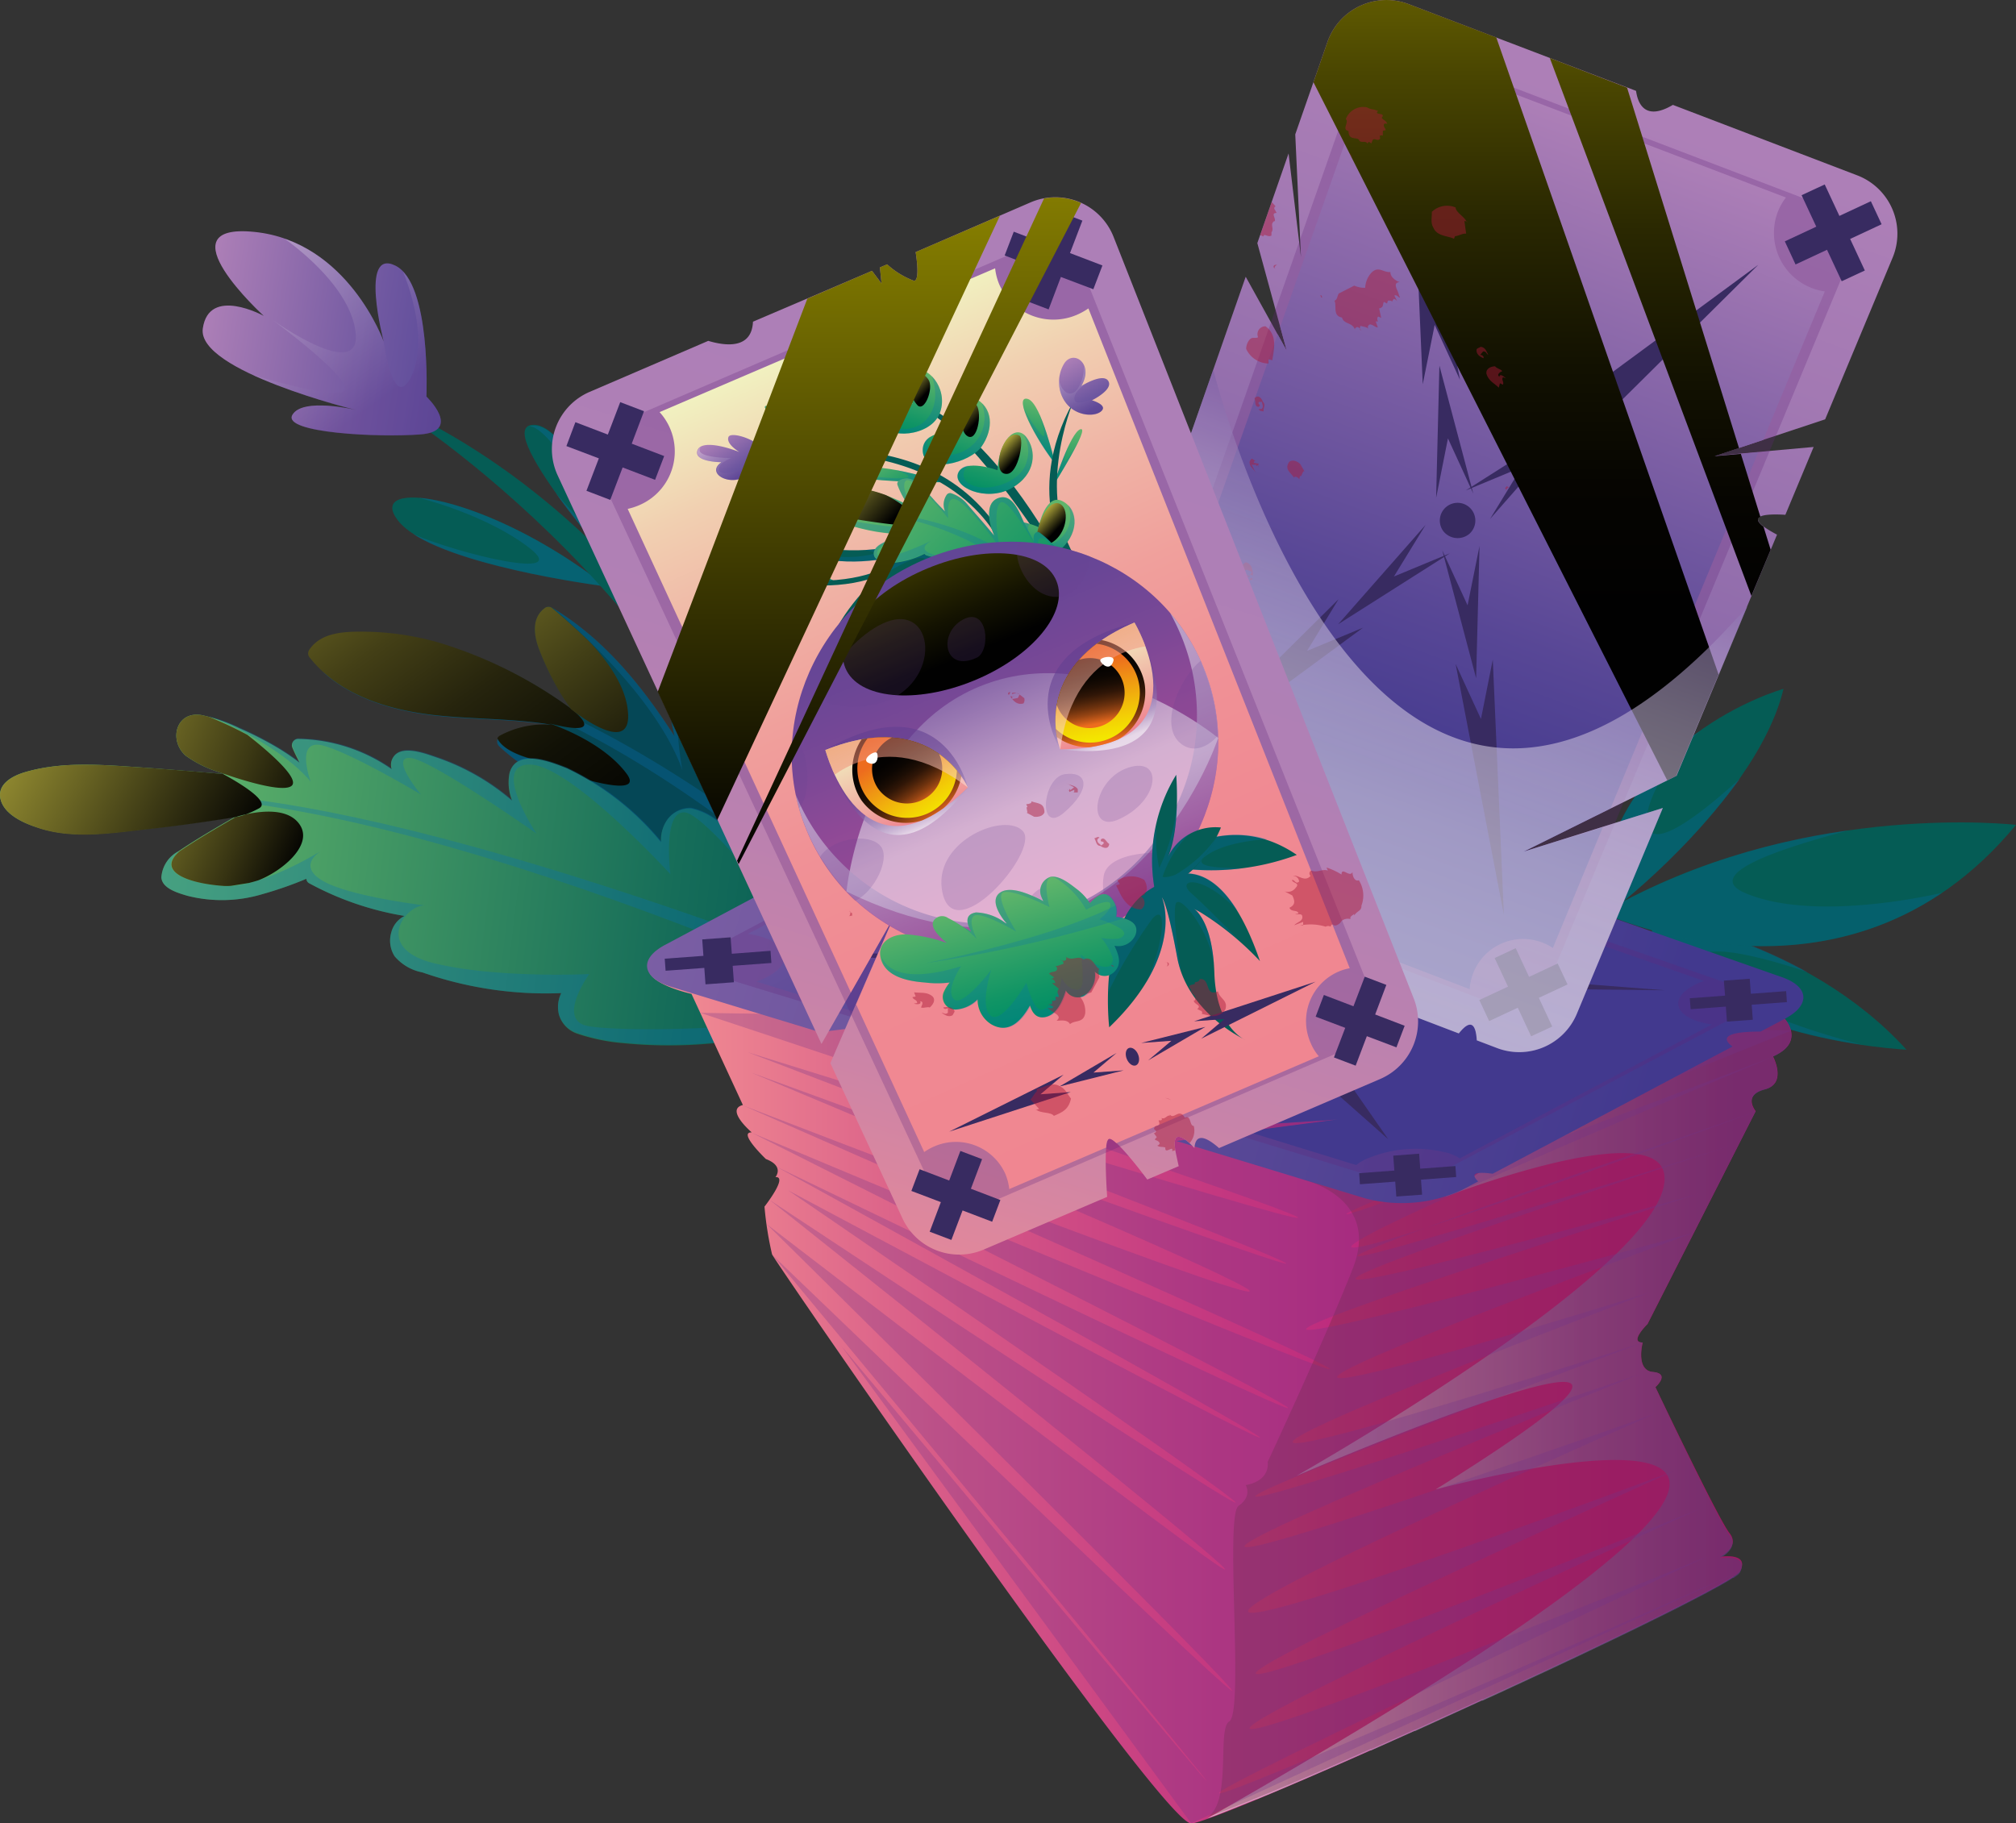 <svg xmlns="http://www.w3.org/2000/svg" xmlns:xlink="http://www.w3.org/1999/xlink" viewBox="0 0 183.91 166.33"><rect x="0" y="0" width="183.91" height="166.33" fill="#333333" stroke="none"/><defs><linearGradient id="a" x1="-4.96" y1="13.9" x2="17.78" y2="13.9" gradientTransform="matrix(-0.99, -0.15, -0.15, 0.99, 38.31, 18)" gradientUnits="userSpaceOnUse"><stop offset="0" stop-color="#5a4a99"/><stop offset="0.31" stop-color="#7058a1"/><stop offset="0.95" stop-color="#a87cb5"/><stop offset="1" stop-color="#ad7fb7"/></linearGradient><linearGradient id="b" x1="13.05" y1="5.94" x2="0.75" y2="18.69" gradientTransform="matrix(-0.99, -0.15, -0.15, 0.99, 38.31, 18)" gradientUnits="userSpaceOnUse"><stop offset="0" stop-color="#fff"/><stop offset="1" stop-color="#603d90"/></linearGradient><linearGradient id="c" x1="239.06" y1="3.2" x2="179.47" y2="30.35" gradientTransform="matrix(-0.87, -0.49, -0.49, 0.87, 227.96, 145.52)" gradientUnits="userSpaceOnUse"><stop offset="0" stop-color="#f6ea51"/><stop offset="0.1" stop-color="#cac043"/><stop offset="0.23" stop-color="#958e31"/><stop offset="0.36" stop-color="#686323"/><stop offset="0.49" stop-color="#433f16"/><stop offset="0.62" stop-color="#26240d"/><stop offset="0.75" stop-color="#111106"/><stop offset="0.88" stop-color="#050502"/><stop offset="1" stop-color="#010101"/></linearGradient><linearGradient id="d" x1="233.51" y1="-5.81" x2="179.82" y2="18.65" gradientTransform="matrix(-0.87, -0.49, -0.49, 0.87, 227.96, 145.52)" gradientUnits="userSpaceOnUse"><stop offset="0" stop-color="#f6ea51"/><stop offset="0.09" stop-color="#e0d54a"/><stop offset="0.72" stop-color="#413e16"/><stop offset="1" stop-color="#010101"/></linearGradient><linearGradient id="e" x1="76.06" y1="84.84" x2="14.66" y2="77.48" gradientUnits="userSpaceOnUse"><stop offset="0" stop-color="#055c55"/><stop offset="0.24" stop-color="#166d59"/><stop offset="0.7" stop-color="#439864"/><stop offset="1" stop-color="#62b66b"/></linearGradient><linearGradient id="f" x1="245.73" y1="52.57" x2="192.11" y2="55.17" gradientTransform="matrix(-0.94, -0.34, -0.34, 0.94, 226.46, 92.98)" gradientUnits="userSpaceOnUse"><stop offset="0" stop-color="#f6ea51"/><stop offset="0.13" stop-color="#f2e650"/><stop offset="0.26" stop-color="#e6db4c"/><stop offset="0.39" stop-color="#d3c946"/><stop offset="0.51" stop-color="#b7ae3d"/><stop offset="0.64" stop-color="#948d31"/><stop offset="0.77" stop-color="#686323"/><stop offset="0.89" stop-color="#363312"/><stop offset="1" stop-color="#010101"/></linearGradient><linearGradient id="g" x1="239.64" y1="49.69" x2="197.16" y2="56.04" gradientTransform="matrix(-0.94, -0.34, -0.34, 0.94, 226.46, 92.98)" gradientUnits="userSpaceOnUse"><stop offset="0" stop-color="#f6ea51"/><stop offset="0.11" stop-color="#e4d94b"/><stop offset="0.32" stop-color="#b5ac3c"/><stop offset="0.62" stop-color="#686323"/><stop offset="1" stop-color="#010101"/></linearGradient><linearGradient id="h" x1="245.58" y1="45.84" x2="191.91" y2="47.08" gradientTransform="matrix(-0.94, -0.34, -0.34, 0.94, 226.46, 92.98)" gradientUnits="userSpaceOnUse"><stop offset="0" stop-color="#f6ea51"/><stop offset="0.1" stop-color="#f1e54f"/><stop offset="0.23" stop-color="#e1d64a"/><stop offset="0.37" stop-color="#c7bd42"/><stop offset="0.52" stop-color="#a39b36"/><stop offset="0.68" stop-color="#746e27"/><stop offset="0.85" stop-color="#3c3914"/><stop offset="1" stop-color="#010101"/></linearGradient><linearGradient id="i" x1="59.17" y1="122.77" x2="164.27" y2="122.77" gradientUnits="userSpaceOnUse"><stop offset="0.02" stop-color="#f18b92"/><stop offset="0.05" stop-color="#ee8591"/><stop offset="0.25" stop-color="#d85c88"/><stop offset="0.46" stop-color="#c63c81"/><stop offset="0.65" stop-color="#ba257c"/><stop offset="0.84" stop-color="#b31879"/><stop offset="1" stop-color="#b01378"/></linearGradient><linearGradient id="j" x1="110.18" y1="127.45" x2="164.27" y2="127.45" gradientUnits="userSpaceOnUse"><stop offset="0" stop-color="#fff"/><stop offset="0.16" stop-color="#dad2e5"/><stop offset="0.42" stop-color="#a693c1"/><stop offset="0.63" stop-color="#8064a6"/><stop offset="0.8" stop-color="#694896"/><stop offset="0.89" stop-color="#603d90"/></linearGradient><linearGradient id="k" x1="-217.29" y1="131.27" x2="-48.26" y2="51.98" gradientTransform="matrix(-0.99, 0.16, 0.16, 0.99, -78.18, 5.7)" gradientUnits="userSpaceOnUse"><stop offset="0.04" stop-color="#42398e"/><stop offset="0.64" stop-color="#8867a9"/><stop offset="1" stop-color="#ad7fb7"/></linearGradient><linearGradient id="l" x1="-101.1" y1="196.12" x2="-101.1" y2="90.24" gradientTransform="matrix(-1.05, 0.54, 1.12, 0.38, -180.89, 80.42)" gradientUnits="userSpaceOnUse"><stop offset="0.2" stop-color="#42398e"/><stop offset="0.4" stop-color="#584796"/><stop offset="0.8" stop-color="#906cac"/><stop offset="1" stop-color="#ad7fb7"/></linearGradient><clipPath id="m"><path d="M74.78,94.17,61.26,90.05c-2.73-.83-3-2.57-.57-3.85L74.19,79c3.31-.1,3.1-1,2.69-1.43l16.64-8.82a13.08,13.08,0,0,1,9.11-.68l7.16,2.51,5.11,4.56-3.62-4,6.94,2.44,2.25,4.6.32-3.69,41.78,14.67c2.47.87,2.6,2.54.29,3.77l-2.25,1.19c-3.65,0-3.4.76-2.56,1.36l-21.88,11.61c-1.89-.26-1.92.14-1.32.7l-1.48.78a13.14,13.14,0,0,1-8.82.77l-17.23-5.24L122,102.16l-17.35,1.1L84.47,97.12c2.58-1.71-.15-1-1.67-.5l-5.67-1.73,9.38-2.17Z" fill="none"/></clipPath><linearGradient id="n" x1="109.2" y1="117.23" x2="148.24" y2="9.95" gradientUnits="userSpaceOnUse"><stop offset="0.04" stop-color="#42398e"/><stop offset="0.25" stop-color="#604d9a"/><stop offset="0.58" stop-color="#8a68a9"/><stop offset="0.84" stop-color="#a379b3"/><stop offset="1" stop-color="#ad7fb7"/></linearGradient><linearGradient id="o" x1="115.81" y1="40.77" x2="115.81" y2="-37.42" gradientTransform="translate(25.83 7.4) rotate(19.99)" xlink:href="#l"/><linearGradient id="p" x1="138.3" y1="55.33" x2="138.3" y2="-38.31" gradientUnits="userSpaceOnUse"><stop offset="0" stop-color="#010101"/><stop offset="0.12" stop-color="#060501"/><stop offset="0.24" stop-color="#131201"/><stop offset="0.38" stop-color="#2a2801"/><stop offset="0.52" stop-color="#4a4601"/><stop offset="0.66" stop-color="#736c01"/><stop offset="0.8" stop-color="#a59b00"/><stop offset="0.95" stop-color="#dfd200"/><stop offset="1" stop-color="#f4e600"/></linearGradient><clipPath id="q"><path d="M166.5,38.26l6.15-14.74A5.7,5.7,0,0,0,169.43,16L152.61,9.57c-2.57,1.52-3.21-.17-3.36-1.28L128.52.38a5.7,5.7,0,0,0-7.42,3.44l-2.94,8.44.52,11.2L117.55,14l-2.85,8.18L117.38,32l-3.74-6.75L96.48,74.39a5.69,5.69,0,0,0,3.35,7.2l2.8,1.08c2.75-1.83,3.25-.34,3.19,1.21l27.26,10.41c1.16-1.46,1.56-.72,1.64.63l1.84.7a5.69,5.69,0,0,0,7.29-3.13l7.84-18.77L139,77.7l13.94-6.92,9.17-22c-3.55-1.87-.81-1.91.76-1.81l2.58-6.19-9,.81Z" fill="none"/></clipPath><linearGradient id="r" x1="151.45" y1="57.04" x2="151.45" y2="-37.75" xlink:href="#p"/><linearGradient id="s" x1="112.54" y1="106.32" x2="137.94" y2="36.5" gradientUnits="userSpaceOnUse"><stop offset="0" stop-color="#fff"/><stop offset="0.21" stop-color="#fdfcfd"/><stop offset="0.35" stop-color="#f5f3f8"/><stop offset="0.48" stop-color="#e9e4ef"/><stop offset="0.59" stop-color="#d7cee3"/><stop offset="0.7" stop-color="#bfb1d3"/><stop offset="0.8" stop-color="#a38fbf"/><stop offset="0.89" stop-color="#8266a8"/><stop offset="0.97" stop-color="#603d90"/></linearGradient><linearGradient id="t" x1="98.76" y1="38.5" x2="72.86" y2="121.68" gradientUnits="userSpaceOnUse"><stop offset="0" stop-color="#ad7fb7"/><stop offset="0.28" stop-color="#b080b5"/><stop offset="0.5" stop-color="#ba81b0"/><stop offset="0.7" stop-color="#cb84a7"/><stop offset="0.89" stop-color="#e3889a"/><stop offset="0.98" stop-color="#f18b92"/></linearGradient><linearGradient id="u" x1="96.02" y1="168.51" x2="96.02" y2="90.33" gradientTransform="translate(-49.2 -12.37) rotate(-24.14)" gradientUnits="userSpaceOnUse"><stop offset="0" stop-color="#f08691"/><stop offset="0.28" stop-color="#f08992"/><stop offset="0.46" stop-color="#f09196"/><stop offset="0.61" stop-color="#f0a09c"/><stop offset="0.75" stop-color="#f0b5a6"/><stop offset="0.88" stop-color="#f1d0b1"/><stop offset="1" stop-color="#f1f1c0"/><stop offset="1" stop-color="#f1f2c0"/></linearGradient><linearGradient id="v" x1="30.21" y1="185.43" x2="35.1" y2="185.43" gradientTransform="translate(-115.66 34.09) rotate(-73.73)" gradientUnits="userSpaceOnUse"><stop offset="0" stop-color="#008e64"/><stop offset="0.27" stop-color="#169766"/><stop offset="0.82" stop-color="#4eae6a"/><stop offset="1" stop-color="#62b66b"/></linearGradient><linearGradient id="w" x1="35.38" y1="186.66" x2="36.41" y2="186.66" xlink:href="#v"/><linearGradient id="x" x1="48.03" y1="190.51" x2="44.58" y2="193.97" gradientTransform="translate(-115.66 34.09) rotate(-73.73)" gradientUnits="userSpaceOnUse"><stop offset="0" stop-color="#62b66b"/><stop offset="0.18" stop-color="#4eae6a"/><stop offset="0.73" stop-color="#169766"/><stop offset="1" stop-color="#008e64"/></linearGradient><linearGradient id="y" x1="47.24" y1="183.22" x2="49.2" y2="183.22" xlink:href="#v"/><linearGradient id="z" x1="49.54" y1="206.71" x2="55.19" y2="206.71" xlink:href="#v"/><linearGradient id="aa" x1="51.48" y1="203.53" x2="56.47" y2="203.53" xlink:href="#v"/><linearGradient id="ab" x1="23.75" y1="177.74" x2="20.53" y2="180.95" gradientTransform="translate(-113.45 30) rotate(-79.29)" gradientUnits="userSpaceOnUse"><stop offset="0" stop-color="#ad7fb7"/><stop offset="0.05" stop-color="#a87cb5"/><stop offset="0.69" stop-color="#7058a1"/><stop offset="1" stop-color="#5a4a99"/></linearGradient><linearGradient id="ac" x1="50.69" y1="182.76" x2="53.09" y2="182.76" xlink:href="#v"/><linearGradient id="ad" x1="51.89" y1="186.74" x2="54.69" y2="186.74" xlink:href="#v"/><linearGradient id="ae" x1="50.12" y1="192.06" x2="56.31" y2="192.06" xlink:href="#v"/><linearGradient id="af" x1="48.4" y1="196.41" x2="55.2" y2="196.41" xlink:href="#v"/><linearGradient id="ag" x1="46.98" y1="200.57" x2="53.32" y2="200.57" xlink:href="#v"/><linearGradient id="ah" x1="43.03" y1="205.74" x2="49.11" y2="205.74" gradientTransform="translate(-115.66 34.09) rotate(-73.73)" gradientUnits="userSpaceOnUse"><stop offset="0" stop-color="#008e64"/><stop offset="0.06" stop-color="#0f9465"/><stop offset="0.22" stop-color="#2da067"/><stop offset="0.39" stop-color="#44aa69"/><stop offset="0.56" stop-color="#55b16a"/><stop offset="0.76" stop-color="#5fb56b"/><stop offset="1" stop-color="#62b66b"/></linearGradient><linearGradient id="ai" x1="46.98" y1="205.08" x2="45.73" y2="207.55" gradientTransform="translate(-115.66 34.09) rotate(-73.73)" xlink:href="#d"/><linearGradient id="aj" x1="61.02" y1="204.23" x2="57.02" y2="208.23" gradientTransform="translate(-115.66 34.09) rotate(-73.73)" xlink:href="#ab"/><linearGradient id="ak" x1="46.57" y1="191.59" x2="36.68" y2="211.12" gradientTransform="translate(-115.66 34.09) rotate(-73.73)" gradientUnits="userSpaceOnUse"><stop offset="0" stop-color="#62b66b"/><stop offset="0.06" stop-color="#5bb36b"/><stop offset="0.49" stop-color="#2a9f67"/><stop offset="0.82" stop-color="#0b9365"/><stop offset="1" stop-color="#008e64"/></linearGradient><linearGradient id="al" x1="23.74" y1="177.74" x2="20.53" y2="180.95" gradientTransform="translate(-113.45 30) rotate(-79.29)" gradientUnits="userSpaceOnUse"><stop offset="0" stop-color="#fff"/><stop offset="0.89" stop-color="#603d90"/></linearGradient><linearGradient id="am" x1="60.61" y1="203.82" x2="56.61" y2="207.82" gradientTransform="translate(-115.66 34.09) rotate(-73.73)" xlink:href="#al"/><linearGradient id="an" x1="45.49" y1="184.59" x2="41.53" y2="192.41" gradientTransform="translate(-115.66 34.09) rotate(-73.73)" xlink:href="#d"/><linearGradient id="ao" x1="52.09" y1="199.88" x2="50.91" y2="202.2" gradientTransform="translate(-115.66 34.09) rotate(-73.73)" xlink:href="#d"/><linearGradient id="ap" x1="54.4" y1="194.89" x2="52.98" y2="197.7" gradientTransform="translate(-115.66 34.09) rotate(-73.73)" xlink:href="#d"/><linearGradient id="aq" x1="55.55" y1="189.99" x2="54.24" y2="192.57" gradientTransform="translate(-115.66 34.09) rotate(-73.73)" xlink:href="#d"/><linearGradient id="ar" x1="54.13" y1="184.55" x2="53.28" y2="186.23" gradientTransform="translate(-115.66 34.09) rotate(-73.73)" xlink:href="#d"/><linearGradient id="as" x1="12.45" y1="131.73" x2="12.45" y2="94.24" gradientTransform="translate(79.23 -44.68)" gradientUnits="userSpaceOnUse"><stop offset="0" stop-color="#d94e96"/><stop offset="0.14" stop-color="#bf4c96"/><stop offset="0.4" stop-color="#974a96"/><stop offset="0.63" stop-color="#7a4896"/><stop offset="0.83" stop-color="#684696"/><stop offset="0.98" stop-color="#624696"/></linearGradient><linearGradient id="at" x1="12.45" y1="128.87" x2="12.45" y2="100.34" gradientTransform="translate(37.05 -31.37) rotate(-22.44)" gradientUnits="userSpaceOnUse"><stop offset="0.37" stop-color="#fff"/><stop offset="0.45" stop-color="#efecf4"/><stop offset="0.61" stop-color="#c7bad8"/><stop offset="0.85" stop-color="#866bab"/><stop offset="0.97" stop-color="#603d90"/></linearGradient><linearGradient id="au" x1="2.6" y1="116.87" x2="2.6" y2="106.66" gradientTransform="translate(37.05 -31.37) rotate(-22.44)" gradientUnits="userSpaceOnUse"><stop offset="0" stop-color="#fff"/><stop offset="0.04" stop-color="#e8e2ef"/><stop offset="0.1" stop-color="#c8bcd9"/><stop offset="0.16" stop-color="#ac99c5"/><stop offset="0.23" stop-color="#947db4"/><stop offset="0.31" stop-color="#8165a7"/><stop offset="0.4" stop-color="#72539d"/><stop offset="0.51" stop-color="#684695"/><stop offset="0.65" stop-color="#623f91"/><stop offset="0.97" stop-color="#603d90"/></linearGradient><clipPath id="av"><path d="M88.29,71.85s-3.16-7.36-13-3.42C75.33,68.43,78.58,81.41,88.29,71.85Z" fill="none"/></clipPath><linearGradient id="aw" x1="2.57" y1="116.15" x2="2.57" y2="106.86" gradientTransform="translate(37.05 -31.37) rotate(-22.44)" gradientUnits="userSpaceOnUse"><stop offset="0" stop-color="#f08691"/><stop offset="0.25" stop-color="#f0a49e"/><stop offset="0.76" stop-color="#f1dcb7"/><stop offset="1" stop-color="#f1f2c0"/></linearGradient><linearGradient id="ax" x1="-12.23" y1="224.82" x2="-12.23" y2="215.13" gradientTransform="matrix(0.82, -0.56, 0.61, 0.81, -41.68, -114.19)" gradientUnits="userSpaceOnUse"><stop offset="0" stop-color="#ed6c1e"/><stop offset="0.07" stop-color="#c25819"/><stop offset="0.15" stop-color="#954413"/><stop offset="0.24" stop-color="#6d320e"/><stop offset="0.33" stop-color="#4c230a"/><stop offset="0.42" stop-color="#301607"/><stop offset="0.53" stop-color="#1b0d04"/><stop offset="0.65" stop-color="#0c0602"/><stop offset="0.79" stop-color="#040201"/><stop offset="1" stop-color="#010101"/></linearGradient><linearGradient id="ay" x1="-12.23" y1="224.45" x2="-12.23" y2="215.5" gradientTransform="matrix(0.82, -0.56, 0.61, 0.81, -41.68, -114.19)" gradientUnits="userSpaceOnUse"><stop offset="0" stop-color="#f4e600"/><stop offset="0.17" stop-color="#f3d005"/><stop offset="0.53" stop-color="#ef9713"/><stop offset="0.78" stop-color="#ed6c1e"/></linearGradient><linearGradient id="az" x1="-12.23" y1="223.13" x2="-12.23" y2="216.82" xlink:href="#ax"/><linearGradient id="ba" x1="3.41" y1="117.08" x2="3.41" y2="102.31" gradientTransform="translate(37.05 -31.37) rotate(-22.44)" gradientUnits="userSpaceOnUse"><stop offset="0" stop-color="#fff"/><stop offset="0.48" stop-color="#f39f89"/><stop offset="0.82" stop-color="#eb613c"/><stop offset="0.98" stop-color="#e8491e"/></linearGradient><linearGradient id="bb" x1="-192.42" y1="117.19" x2="-192.42" y2="106.97" gradientTransform="matrix(-0.92, 0.38, 0.38, 0.92, -120.18, 33.22)" xlink:href="#au"/><clipPath id="bc"><path d="M96.72,68.37s-3-7.44,6.77-11.57C103.49,56.8,110.34,68.29,96.72,68.37Z" fill="none"/></clipPath><linearGradient id="bd" x1="-192.45" y1="116.46" x2="-192.45" y2="107.17" gradientTransform="matrix(-0.92, 0.38, 0.38, 0.92, -120.18, 33.22)" xlink:href="#aw"/><linearGradient id="be" x1="-202.59" y1="184.69" x2="-202.59" y2="175" gradientTransform="matrix(-0.97, 0.18, 0.14, 1, -122.12, -80.46)" xlink:href="#ax"/><linearGradient id="bf" x1="-202.59" y1="184.31" x2="-202.59" y2="175.37" gradientTransform="matrix(-0.97, 0.18, 0.14, 1, -122.12, -80.46)" xlink:href="#ay"/><linearGradient id="bg" x1="-202.59" y1="183" x2="-202.59" y2="176.69" gradientTransform="matrix(-0.97, 0.18, 0.14, 1, -122.12, -80.46)" xlink:href="#ax"/><linearGradient id="bh" x1="-191.61" y1="117.4" x2="-191.61" y2="102.62" gradientTransform="matrix(-0.92, 0.38, 0.38, 0.92, -120.18, 33.22)" xlink:href="#ba"/><linearGradient id="bi" x1="12.45" y1="131.73" x2="12.45" y2="94.24" gradientTransform="translate(37.05 -31.37) rotate(-22.44)" gradientUnits="userSpaceOnUse"><stop offset="0.03" stop-color="#603d90"/><stop offset="0.04" stop-color="#644192"/><stop offset="0.17" stop-color="#8c73af"/><stop offset="0.3" stop-color="#b09ec8"/><stop offset="0.44" stop-color="#ccc1dc"/><stop offset="0.57" stop-color="#e3dceb"/><stop offset="0.71" stop-color="#f2f0f6"/><stop offset="0.85" stop-color="#fcfbfd"/><stop offset="1" stop-color="#fff"/></linearGradient><linearGradient id="bj" x1="12.23" y1="103.78" x2="12.23" y2="69.86" gradientTransform="translate(37.05 -31.37) rotate(-22.44)" gradientUnits="userSpaceOnUse"><stop offset="0" stop-color="#010101"/><stop offset="0.11" stop-color="#141301"/><stop offset="0.34" stop-color="#454101"/><stop offset="0.65" stop-color="#958c00"/><stop offset="1" stop-color="#f4e600"/></linearGradient><linearGradient id="bk" x1="41.13" y1="206.39" x2="49.84" y2="197.91" gradientTransform="translate(-107.19 31.65) rotate(-61.75)" gradientUnits="userSpaceOnUse"><stop offset="0" stop-color="#008e64"/><stop offset="0.23" stop-color="#119565"/><stop offset="0.67" stop-color="#3ea768"/><stop offset="1" stop-color="#62b66b"/></linearGradient><clipPath id="bl"><path d="M59,60.8l16,34.45,6.61-11.61S78.8,89.93,75.75,97l6.59,14.19A5.7,5.7,0,0,0,89.76,114L101,109.2c-.15-2.3-.26-5.28.2-5.34s2.48,2.43,3.46,3.76l2.87-1.22c-.07-.3-.14-.62-.22-1-.75-3.35,1.65-.65,1.65-.65.12-1.5,1.18-.93,2.25,0l14.69-6.3A5.72,5.72,0,0,0,129,91.18L103.22,25.77S82.27,108.5,59,60.8Z" fill="none"/></clipPath><linearGradient id="bm" x1="50.76" y1="158.13" x2="132.09" y2="78.96" gradientTransform="matrix(0.7, -0.72, 0.72, 0.7, -73.09, 4.08)" gradientUnits="userSpaceOnUse"><stop offset="0" stop-color="#010101"/><stop offset="0.25" stop-color="#423e01"/><stop offset="0.62" stop-color="#a19800"/><stop offset="0.88" stop-color="#ddd000"/><stop offset="1" stop-color="#f4e600"/></linearGradient><linearGradient id="bn" x1="54.69" y1="164.46" x2="135.83" y2="85.47" gradientTransform="matrix(0.7, -0.72, 0.72, 0.7, -73.09, 4.08)" gradientUnits="userSpaceOnUse"><stop offset="0" stop-color="#010101"/><stop offset="0.41" stop-color="#615b01"/><stop offset="1" stop-color="#f4e600"/></linearGradient></defs><g style="isolation:isolate"><path d="M57.92,53.9s-5.43-15.44-9.34-15.14S57.92,53.9,57.92,53.9Z" fill="#055c55"/><path d="M55.32,53.51s-15.87-2-19-6S44.43,45,55.32,53.51Z" fill="#055c55"/><path d="M57.92,53.9S53.68,49.15,50.7,45c3.24,3.65,7.16,7.7,3.92,1.94-4.59-8.17-6.16-8.13-6.41-8a.81.81,0,0,1,.37-.1C52.49,38.46,57.92,53.9,57.92,53.9Z" fill="#0870b4" opacity="0.3" style="mix-blend-mode:multiply"/><path d="M55.32,53.51S42.65,51.94,37.7,48.73c4.12,1.8,14.53,4.32,10.6,1.27s-10-4.57-10.1-4.58C41.74,45.68,48.6,48.26,55.32,53.51Z" fill="#0870b4" opacity="0.3" style="mix-blend-mode:multiply"/><path d="M35.25,36.7S62.57,53.15,72.68,83.27s.8-5.28.8-5.28S62.15,48.56,35.25,36.7Z" fill="#055c55"/><path d="M38.9,36.18s.46-10.34-2.84-11.95S35,31.16,35,31.16s-3.27-9.13-11.78-10,.84,7.66.84,7.66-5-2.75-5.56,1.15,14,7.44,14,7.44-4.91-1.19-5.83.45,7.88,2.07,11.7,1.77S38.9,36.18,38.9,36.18Z" fill="url(#a)"/><path d="M31.48,35.47c.13-1.31-6.64-6.3-6.64-6.3s8,5.73,7.61,1.29S26.24,22,26,21.8c6.47,2.24,9,9.36,9,9.36s.91,6.72,2.58,3.05-.81-9.42-.81-9.42c2.51,2.66,2.12,11.39,2.12,11.39s3.29,3.16-.52,3.47-12.61-.14-11.7-1.77,5.83-.45,5.83-.45A60.76,60.76,0,0,1,23,34.18C23.08,34.22,31.36,36.76,31.48,35.47Z" opacity="0.3" fill="url(#b)" style="mix-blend-mode:multiply"/><path d="M85.69,91.36s6.11-13.19,18.63-19C104.32,72.33,97.21,92.08,85.69,91.36Z" fill="#055c55"/><path d="M87.2,88.6l-.29-1.15a32.86,32.86,0,0,0,2.58-10.32c.2,2,.55,3,1.11-.53,1.09-6.86-2-15.28-2.24-15.95,4.84,9.4,3.28,18.55,1.45,24.06a46.08,46.08,0,0,1,5.1-5.81c-.56.77-7.18,9.93-3,9.07,4.31-.9,10.84-11.87,10.84-11.88-2.71,5.7-8.72,15.79-17,15.27C85.69,91.36,86.2,90.27,87.2,88.6Z" fill="#0870b4" opacity="0.24" style="mix-blend-mode:multiply"/><path d="M33.63,57.7a25.44,25.44,0,0,1,6.48,1,40,40,0,0,1,12,6c-.32-.46-.65-.92-.94-1.4a26.16,26.16,0,0,1-2-4.13c-.47-1.28-.66-2.85.6-3.73a.56.56,0,0,1,.57,0c4.76,2.84,8.2,7.13,11.17,11.72a23.84,23.84,0,0,1-.45-2.79A2.16,2.16,0,0,1,62,62c2-1,3.71,1.41,4.77,2.73a51.09,51.09,0,0,1,3.59,5.16c-.17-.73-.33-1.45-.46-2.19-.24-1.35-.67-2.94-.22-4.29a1.63,1.63,0,0,1,2.62-.92A12,12,0,0,1,74,64.21c.59.65,1.17,1.32,1.73,2q1.57,1.9,3,3.94a58.83,58.83,0,0,1,4.93,8.49,58.54,58.54,0,0,1,3.83,10.49,4.41,4.41,0,0,1,.26,2.52.55.55,0,0,1-.4.42,41.91,41.91,0,0,1-7.66.71,17.92,17.92,0,0,1-3.72-.51,5.81,5.81,0,0,1-3.09-1.63,3.57,3.57,0,0,1-.08-4.16,27.71,27.71,0,0,1-7.76.45,18.89,18.89,0,0,1-3.49-.68c-.92-.28-2.11-.61-2.53-1.58-.9-2.1,2.47-3.78,3.94-4.4a15.67,15.67,0,0,1,1.74-.62,20.42,20.42,0,0,1-7.45-1.8c-1.59-.77-3.7-2-2.87-4.12a2.92,2.92,0,0,1,.76-1.09,17.42,17.42,0,0,1-9.59-4.56.58.58,0,0,1,.11-.91,8.48,8.48,0,0,1,4.77-1c-3.55-.6-7.18-.49-10.76-.89-4.18-.48-8.59-1.8-11.31-5.21a.59.59,0,0,1-.1-.69C29.34,57.63,31.77,57.67,33.63,57.7Z" fill="#054756"/><path d="M61.05,64.37A2.16,2.16,0,0,1,62,62c2-1,3.71,1.41,4.77,2.73a51.09,51.09,0,0,1,3.59,5.16c-.17-.73-.33-1.45-.46-2.19-.24-1.35-.67-2.94-.22-4.29a1.63,1.63,0,0,1,2.62-.92A12,12,0,0,1,74,64.21c.59.65,1.17,1.32,1.73,2q1.57,1.9,3,3.94a58.83,58.83,0,0,1,4.93,8.49,58.54,58.54,0,0,1,3.83,10.49,4.41,4.41,0,0,1,.26,2.52.55.55,0,0,1-.4.42,41.91,41.91,0,0,1-7.66.71,17.92,17.92,0,0,1-3.72-.51,5.81,5.81,0,0,1-3.09-1.63,3.24,3.24,0,0,1-.61-2.83c3.65,1,11.28,2.55,11.23-1.49-.06-5.3-10-23.75-12.39-23.54s.32,12,.32,12-6.57-11.69-8.54-11.62-.64,7.11-.64,7.11c-2.59-7.34-11.88-14.83-11.88-14.83,4.76,2.84,8.2,7.13,11.17,11.72A23.84,23.84,0,0,1,61.05,64.37Z" fill="#0870b4" opacity="0.3" style="mix-blend-mode:multiply"/><path d="M50.37,69.66l1.71,2.27a17.16,17.16,0,0,1-6.57-3.86.58.58,0,0,1-.1-.68C46.18,69.13,50.37,69.66,50.37,69.66Z" fill="#0870b4" opacity="0.3" style="mix-blend-mode:multiply"/><path d="M39.6,64a42.41,42.41,0,0,1,10.79,2.18c-3.55-.6-7.18-.49-10.76-.89s-7.49-1.48-10.21-4C31.67,62.83,35.25,63.77,39.6,64Z" fill="#0870b4" opacity="0.3" style="mix-blend-mode:multiply"/><path d="M39.51,61.55S60.12,64.65,87,94s2-1.8,2-1.8S58.57,63.09,39.51,61.55Z" fill="#0870b4" opacity="0.3" style="mix-blend-mode:multiply"/><path d="M83.83,95.57s17.35-18.27,3.83-38.83c0,0-7.56,17.13-3.88,36.32,0,0-5.74-14.7-14.23-19.71C69.55,73.35,69.06,89.89,83.83,95.57Z" fill="#055c55"/><path d="M83.78,93.06a62.35,62.35,0,0,1-.13-21.58c-.29,6.57-.08,13.92,2.64,10.74C90.82,76.9,91.56,65.37,91.58,65,96.74,82,83.83,95.57,83.83,95.57A21.35,21.35,0,0,1,71,81.68c1.81,4.26,6.3,8.34,7.65,6.95s-2.23-8.61-2.47-9.1A62.68,62.68,0,0,1,83.78,93.06Z" fill="#0870b4" opacity="0.24" style="mix-blend-mode:multiply"/><path d="M50.1,66s4.79,1.52,7.07,4.6c1.39,1.88-2.56,1-6.29-.29l-.51-.68s-4.19-.53-5-2.27a.58.58,0,0,1,.21-.23,8.48,8.48,0,0,1,4.77-1c-3.55-.6-7.18-.49-10.76-.89-4.18-.48-8.59-1.8-11.31-5.21a.59.59,0,0,1-.1-.69c1.12-1.77,3.55-1.73,5.41-1.7a25.44,25.44,0,0,1,6.48,1,40,40,0,0,1,12,6l.24.19C53.07,65.49,54.92,67.22,50.1,66Z" fill="url(#c)" style="mix-blend-mode:screen"/><path d="M57.26,64.72c.53,4.1-3.83,1-4.93.17l-.24-.19c-.32-.46-.65-.92-.94-1.4a26.16,26.16,0,0,1-2-4.13c-.47-1.28-.66-2.85.6-3.73a.56.56,0,0,1,.57,0s1.56,1.25,3.57,3.23C55.45,60.36,57,62.53,57.26,64.72Z" fill="url(#d)" style="mix-blend-mode:screen"/><path d="M2.22,70.47c3.12-.93,6.43-.74,9.64-.52,2.87.19,5.74.43,8.61.68l-.39-.15a10.61,10.61,0,0,1-3.15-1.54c-1.56-1.39-.88-4.07,1.44-3.7a15,15,0,0,1,3.48,1.21,31.65,31.65,0,0,1,3.48,1.78c.7.42,1.38.88,2,1.36-.23-.44-.46-.89-.65-1.35a.58.58,0,0,1,.56-.82,15.31,15.31,0,0,1,8.49,2.76,1.29,1.29,0,0,1,0-.8c.59-1.62,3.08-.61,4.15-.25a20.79,20.79,0,0,1,6.83,3.92,4.49,4.49,0,0,1-.23-2.52c.66-2.29,3.78-1,5.22-.44a25.06,25.06,0,0,1,8.6,6.75,3.11,3.11,0,0,1,.39-1.75,2.52,2.52,0,0,1,2.36-1.33,6,6,0,0,1,2.71,1.42,46.41,46.41,0,0,1,7.85,7.1,2.66,2.66,0,0,1,.44-.69c1.72-1.89,4.26-.47,5.77.85a13.53,13.53,0,0,1,4,4.75,4.55,4.55,0,0,1,.37,2.69,1.8,1.8,0,0,1-.26.54.62.62,0,0,1-.24,1,110.52,110.52,0,0,1-17.8,3.68,42,42,0,0,1-9,.08,17.67,17.67,0,0,1-4.32-.9A2.59,2.59,0,0,1,51,92.61a2.85,2.85,0,0,1,.2-2,34.17,34.17,0,0,1-12.67-1.89A4.38,4.38,0,0,1,36,87.25a2.65,2.65,0,0,1-.31-2.16,2.32,2.32,0,0,1,1.21-1.52,27.59,27.59,0,0,1-8.73-3,.49.49,0,0,1-.22-.39,34.62,34.62,0,0,1-4.08,1.42,12.8,12.8,0,0,1-6.78.13c-.84-.25-2.31-.66-2.37-1.68a2.91,2.91,0,0,1,1.56-2.38c1.67-1.13,3.43-2.15,5.18-3.16-2.62.42-5.24.8-7.88,1.09-3.34.37-7,1-10.26-.14C2.18,75.1.5,74.36.09,73.06-.37,71.61,1.06,70.82,2.22,70.47Z" fill="url(#e)"/><path d="M20.24,80.82c3.18.26,7.9-2.5,9-3.15-.56.38-1.83,1.48.16,2.67,2.21,1.33,8.23,2.13,9.37,2.27-1.79-.07-4.74,3.89.78,5.26,5.75,1.42,14.21,1,14.21,1s-2.75,3.78-.52,4.64S78.12,94,80,90.58s-1.68-8.83-4-9.24-2.85,4.07-2.85,4.07S64.53,74.28,62.47,74.12s-1.31,5.64-1.31,5.64-9.08-9.91-12.78-10,.56,6.29.56,6.29-9.68-6.81-11.54-6.9,1,3.34,1,3.34-6.16-3.69-8.87-4.45-1.18,3.28-1.18,3.28c-2.92-3.44-8.62-5.71-9.33-6a18.87,18.87,0,0,1,2.86,1.07,31.65,31.65,0,0,1,3.48,1.78c.7.42,1.38.88,2,1.36-.23-.44-.46-.89-.65-1.35a.58.58,0,0,1,.56-.82,15.31,15.31,0,0,1,8.49,2.76,1.29,1.29,0,0,1,0-.8c.59-1.62,3.08-.61,4.15-.25a20.79,20.79,0,0,1,6.83,3.92,4.49,4.49,0,0,1-.23-2.52c.66-2.29,3.78-1,5.22-.44a25.06,25.06,0,0,1,8.6,6.75,3.11,3.11,0,0,1,.39-1.75,2.52,2.52,0,0,1,2.36-1.33,6,6,0,0,1,2.71,1.42,46.41,46.41,0,0,1,7.85,7.1,2.66,2.66,0,0,1,.44-.69c1.72-1.89,4.26-.47,5.77.85a13.53,13.53,0,0,1,4,4.75,4.55,4.55,0,0,1,.37,2.69,1.8,1.8,0,0,1-.26.54.62.62,0,0,1-.24,1,110.52,110.52,0,0,1-17.8,3.68,42,42,0,0,1-9,.08,17.67,17.67,0,0,1-4.32-.9A2.59,2.59,0,0,1,51,92.61a2.85,2.85,0,0,1,.2-2,34.17,34.17,0,0,1-12.67-1.89A4.38,4.38,0,0,1,36,87.25a2.65,2.65,0,0,1-.31-2.16,2.32,2.32,0,0,1,1.21-1.52,27.59,27.59,0,0,1-8.73-3,.49.49,0,0,1-.22-.39,34.62,34.62,0,0,1-4.08,1.42,12.8,12.8,0,0,1-6.78.13c-.84-.25-2.31-.66-2.37-1.68a2.91,2.91,0,0,1,1.56-2.38l.06,0C14.2,79.52,17.15,80.58,20.24,80.82Z" fill="#0870b4" opacity="0.3" style="mix-blend-mode:multiply"/><path d="M84.6,93.82S39.24,72.27,13.65,72.69C13.65,72.69,28,69,85.87,92,117.88,104.67,84.6,93.82,84.6,93.82Z" fill="#0870b4" opacity="0.3" style="mix-blend-mode:multiply"/><path d="M27.35,75.25c1.27,1.91-1.75,4.3-3.79,5.07-.28.09-.57.17-.85.24l-1.62.26a4.82,4.82,0,0,1-.85,0c-3.09-.24-6-1.3-3.86-3.15,1.65-1.11,3.39-2.12,5.12-3.12a4.28,4.28,0,0,0,.93-.25C23.8,74,26.31,73.68,27.35,75.25Z" fill="url(#f)" style="mix-blend-mode:screen"/><path d="M23.63,73.75a9.47,9.47,0,0,1-1.2.55,8.41,8.41,0,0,0-.93.25c-2.62.42-5.24.8-7.88,1.09-3.34.37-7,1-10.26-.14C2.18,75.1.5,74.36.09,73.06c-.46-1.45,1-2.24,2.13-2.59,3.12-.93,6.43-.74,9.64-.52,2.83.18,5.66.42,8.49.67C21.36,71.17,24.82,73.12,23.63,73.75Z" fill="url(#g)" style="mix-blend-mode:screen"/><path d="M26.62,71.68c-.91.86-6.54-1.2-6.54-1.2a10.61,10.61,0,0,1-3.15-1.54c-1.56-1.39-.88-4.07,1.44-3.7l.62.14a33.91,33.91,0,0,1,3.58,1.67C22.62,67.1,27.52,70.81,26.62,71.68Z" fill="url(#h)" style="mix-blend-mode:screen"/><path d="M150.25,83.58s14.4,2,23.67,12.19C173.92,95.77,153,94.8,150.25,83.58Z" fill="#055c55"/><path d="M153.33,84.21l1-.61A32.49,32.49,0,0,0,165,83c-1.81.77-2.69,1.4.84.9,6.87-1,14-6.4,14.58-6.83-7.55,7.39-16.76,8.6-22.56,8.47a46.68,46.68,0,0,1,7.05,3.16c-.9-.31-11.6-3.93-9.56-.24,2.12,3.85,14.53,6.86,14.54,6.86-6.25-.92-17.65-3.68-19.6-11.76C150.25,83.58,151.44,83.75,153.33,84.21Z" fill="#0870b4" opacity="0.24" style="mix-blend-mode:multiply"/><path d="M145.67,83.05s22.58,11.19,38.24-7.79c0,0-18.6-2.17-35.85,7,0,0,12.35-9.82,14.64-19.41C162.7,62.85,146.75,67.26,145.67,83.05Z" fill="#055c55"/><path d="M148.06,82.26a62.74,62.74,0,0,1,20.58-6.49c-6.36,1.67-13.32,4-9.48,5.69,6.41,2.77,17.65.07,18,0-14.67,9.92-31.49,1.6-31.49,1.6a21.42,21.42,0,0,1,9.48-16.41c-3.53,3-6.11,8.48-4.38,9.36s7.57-4.67,8-5A62.51,62.51,0,0,1,148.06,82.26Z" fill="#0870b4" opacity="0.24" style="mix-blend-mode:multiply"/><path d="M127.08,79.22s36.38,10,37.06,11.54-1.49,2-1.49,2,2.26,2.23-.91,3.62c0,0,1.33,2.49-.74,3s-.84,2-.84,2L150.3,120.8s-1.73,1.69-.44,1.69c0,0-.68,2.54.94,2.69s.22,1.38.22,1.38,5.74,12.06,6.75,13.32-.85,2.16-.85,2.16,2.74-.44,1.81,1.33-47.43,22.94-50.06,23S70.75,115.2,70.43,114.44a30.72,30.72,0,0,1-.69-4.35s2.19-2.79,1-2.69c0,0,.85-1-.87-1.65,0,0-2.6-2.48-1.29-2.43,0,0-2.46-2.09-.81-2.5L63.08,90.68s-4.07-.9-3.9-2.37,23.14-8.1,23.14-8.1Z" fill="url(#i)"/><path d="M114.67,164.15l1.46-.6,1.61-.68c2.19-.93,4.65-2,7.25-3.16l.08,0,1.88-.84.15-.07,1.93-.86.06,0,2-.91,4.09-1.87.08,0,1.91-.87.23-.11,1.84-.85.21-.1,1.81-.84.24-.11,1.76-.83.18-.08,3.46-1.65.21-.1,1.55-.75.21-.1,1.43-.7.24-.12,1.32-.65.22-.11,1.24-.62.13-.07,1.18-.61,1.06-.55.1-.06.85-.46.13-.07.68-.39.11-.06.52-.33.07,0,.36-.26a1.13,1.13,0,0,0,.2-.21c.93-1.77-1.81-1.33-1.81-1.33s1.86-.91.85-2.16S151,126.56,151,126.56s1.4-1.24-.22-1.38-.94-2.69-.94-2.69c-1.29,0,.44-1.69.44-1.69l9.86-19.39s-1.23-1.44.84-2,.74-3,.74-3c3.17-1.39.91-3.62.91-3.62s2.16-.44,1.49-2c-.14-.31-1.65-.94-4-1.76l-28.29,20.17s19.28-7.45,20-2c1,7.89-33.55,27.45-33.55,27.45s46.86-20.08,12.68,1.25c0,0,59.82-16-20.81,30,1.06-.37,2.6-1,4.49-1.75Z" opacity="0.56" fill="url(#j)" style="mix-blend-mode:multiply"/><path d="M112.14,157.06c1.37-.83-.43-18.78.85-19.67s.65-1.89.65-1.89c2.33-.43,2-2.11,2-2.11s5.22-11.17,7.78-17.69-4.62-8.1-4.62-8.1l22.22-20L154,87c5.59,1.74,9.89,3.23,10.12,3.76.67,1.59-1.49,2-1.49,2s2.26,2.23-.91,3.62c0,0,1.33,2.49-.74,3s-.84,2-.84,2L150.3,120.8s-1.73,1.69-.44,1.69c0,0-.68,2.54.94,2.69s.22,1.38.22,1.38,5.74,12.06,6.75,13.32-.85,2.16-.85,2.16,2.74-.44,1.81,1.33a1,1,0,0,1-.18.19l-.38.28-.07,0-.52.33-.11.06-.68.39-.13.07-.85.46-.1.06-1.05.55-1.19.61-.13.07-1.24.62-.22.11-1.32.65-.24.12-1.43.7-.21.1-1.55.75-.21.1-3.46,1.65-.18.08-1.76.83-.24.11-1.81.84-.21.1-1.84.85-.23.11-1.91.87-.08,0c-1.36.63-2.73,1.25-4.09,1.86l-2,.92-.06,0-1.93.86-.15.07-1.88.84-.08,0c-2.6,1.15-5.06,2.23-7.25,3.16l-1.57.66-1.5.62c-1.89.78-3.43,1.39-4.49,1.76C112.39,164.21,111,157.76,112.14,157.06Z" fill="#5b2c2e" opacity="0.28" style="mix-blend-mode:multiply"/><path d="M63.88,92.41S183.67,132,68.2,96c0,0,110.37,42.14.3,1.85,0,0,102.89,42.91-.74,3,0,0,120,52.46.81,2.5,0,0,108.63,54.42,2.24,3.09,0,0,98.58,54.18,1.08,2.16,0,0,93,63.55-1.68.88,0,0,93.71,74.41-.29,2.19,0,0,95.25,93.94.51,2.8,0,0,84.81,102.25,6.31,8.32l31.93,43.57,50.06-23s-104.9,46.47-3-1.34c0,0-93.45,38.16-.69-4.35,0,0-89.53,36.12-2.29-3.48,0,0-86.3,32.36-1.8-5.19,0,0-83.28,29.65-1.37-3.63,0,0-79.11,27,.33-2.89,0,0-72.36,23.45.59-4.56,0,0-66.8,20.82,4.09-5.48,0,0-80,22.21.37-3.53,0,0-72.36,20.28,2.94-4.39,0,0-78.2,24.69,2.31-3.12,0,0-84.15,31.05,1.58-5,0,0-88.76,33.9,1.63-2.38Z" fill="#70328a" opacity="0.28" style="mix-blend-mode:multiply"/><path d="M74.78,94.17,61.26,90.05c-2.73-.83-3-2.57-.57-3.85L74.19,79c3.31-.1,3.1-1,2.69-1.43l16.64-8.82a13.08,13.08,0,0,1,9.11-.68l7.16,2.51,5.11,4.56-3.62-4,6.94,2.44,2.25,4.6.32-3.69,41.78,14.67c2.47.87,2.6,2.54.29,3.77l-2.25,1.19c-3.65,0-3.4.76-2.56,1.36l-21.88,11.61c-1.89-.26-1.92.14-1.32.7l-1.48.78a13.14,13.14,0,0,1-8.82.77l-17.23-5.24L122,102.16l-17.35,1.1L84.47,97.12c2.58-1.71-.15-1-1.67-.5l-5.67-1.73,9.38-2.17Z" fill="url(#k)"/><path d="M157.36,89.63,102.5,70.43a11.72,11.72,0,0,0-8.12.51L65.94,86c-2.09,1.11-1.77,2.66.72,3.42l57.76,17.67a11.84,11.84,0,0,0,7.87-.6L157.83,93C159.83,91.9,159.62,90.43,157.36,89.63Z" fill="#622577" opacity="0.26" style="mix-blend-mode:multiply"/><polygon points="60.64 87.47 64.17 87.21 64.06 85.71 66.65 85.52 66.76 87.02 70.29 86.75 70.37 87.86 66.84 88.12 66.95 89.62 64.36 89.81 64.25 88.31 60.72 88.57 60.64 87.47" fill="#382b61"/><polygon points="123.99 107.04 127.2 106.8 127.1 105.44 129.46 105.26 129.56 106.63 132.77 106.39 132.84 107.39 129.63 107.63 129.73 109 127.38 109.17 127.28 107.81 124.06 108.05 123.99 107.04" fill="#382b61"/><polygon points="154.15 91.08 157.37 90.84 157.26 89.47 159.62 89.3 159.72 90.67 162.94 90.43 163.01 91.43 159.8 91.67 159.9 93.04 157.54 93.21 157.44 91.84 154.23 92.08 154.15 91.08" fill="#382b61"/><polygon points="93.5 70.18 97.03 69.92 96.92 68.42 99.51 68.22 99.62 69.72 103.14 69.46 103.23 70.56 99.7 70.83 99.81 72.33 97.22 72.52 97.11 71.02 93.58 71.28 93.5 70.18" fill="#382b61"/><path d="M81.35,93.36,69,89.56a7.38,7.38,0,0,0,.94-.4c2.28-1.18,2.16-2.8-.26-3.62a7.82,7.82,0,0,0-1.46-.33L93.15,72a4.26,4.26,0,0,0,1.09.55,12.53,12.53,0,0,0,8.51-.63,5.59,5.59,0,0,0,.76-.48L120,77.14l.5,1,.07-.83,34.87,12.19a6.43,6.43,0,0,0-.84.36c-2.08,1.07-2,2.55.24,3.31a7.62,7.62,0,0,0,1.33.3l-23,12.22a4.48,4.48,0,0,0-.93-.45,11.43,11.43,0,0,0-7.77.58,3.64,3.64,0,0,0-.74.48l-10-3.08,8.33-1.09-9.86.63L82.38,93.68l4.13-1Z" fill="url(#l)"/><polygon points="111.95 90.05 115.75 91.89 115.52 89.27 118.31 94.73 111.95 90.05" fill="#382b61"/><polygon points="115.95 94.48 119.75 96.32 119.52 93.7 126.64 103.94 115.95 94.48" fill="#382b61"/><polygon points="113.68 87.23 109.88 85.39 110.1 88.01 107.31 82.56 113.68 87.23" fill="#382b61"/><polygon points="109.68 82.81 105.88 80.97 106.1 83.58 98.99 73.35 109.68 82.81" fill="#382b61"/><path d="M114.54,88.62c.25-.45-.33-.85-1.3-.89a2.62,2.62,0,0,0-2.2.74c-.25.45.33.85,1.29.89A2.64,2.64,0,0,0,114.54,88.62Z" fill="#382b61"/><polygon points="114.97 89.57 121.11 89 115.87 87.94 128.35 89.32 114.97 89.57" fill="#382b61"/><polygon points="126.27 90.07 132.41 89.5 127.17 88.43 151.86 90.35 126.27 90.07" fill="#382b61"/><polygon points="110.66 87.71 104.52 88.28 109.75 89.35 97.27 87.96 110.66 87.71" fill="#382b61"/><polygon points="99.36 87.22 93.22 87.78 98.46 88.85 73.76 86.93 99.36 87.22" fill="#382b61"/><g clip-path="url(#m)"><g opacity="0.46" style="mix-blend-mode:multiply"><path d="M107,88.6a.55.55,0,0,1-.22,0l-.21.13c-.09,0,.38-.06.51,0C106.87,88.73,107,88.65,107,88.6Z" fill="#ab1737"/><path d="M134.35,85.5s-.3,0-.3,0S134.26,85.58,134.35,85.5Z" fill="#ab1737"/><path d="M134.14,85.29c.26-.11,0,0-.09,0l-.21,0,.3-.18.13,0-.13,0c.09-.06.3,0,.43,0s-.09.21-.3.32l.08,0c.35-.18.22-.37.14-.59a1.38,1.38,0,0,0-.51,0c-.48.24-.27.47,0,.66Z" fill="#ab1737"/><polygon points="133.76 85.08 133.84 85.11 134.06 85.02 133.76 85.08" fill="#ab1737"/><path d="M103.41,84c-.16-.19-.72-.15-1.11,0,0,.13-.39.23-.43.36s.73-.06.51.13c-.21-.13-.47.1-.52.22l.22-.13c.3.07.08.19.3.29l.21-.13.3.13C103.11,84.58,103.58,84.33,103.41,84Z" fill="#ab1737"/><path d="M125.64,82.94c.09-.29.52-.55-.29-.7a1.29,1.29,0,0,0-.91.36V83l.08,0,.43.12.09,0,.21.1C125.25,83,125.51,82.87,125.64,82.94Z" fill="#ab1737"/><path d="M103.21,82.92c-.08-.06-.34,0-.51,0-.39.13-.3.3-.31.48.18-.11,0-.16.31-.26l.43,0c-.18.06-.31.17-.14.2C103.21,83.25,103.47,83.06,103.21,82.92Z" fill="#ab1737"/><path d="M129,81.22l-.3,0-.3.21a.22.22,0,0,1,.17-.06l.13,0-.43.17c.21,0,.08.11.13.16v-.12h.17l-.09,0,.43-.1v.38C128.91,81.6,129.22,81.4,129,81.22Z" fill="#ab1737"/><path d="M130.74,70.75c.69-.12.25.21.51.27s-.25-.22.22-.31c.21.05.42.2.21.34.39-.17,0-.56.82-.71,0,.08.34.14.52,0,0-.27.69-.4.82-.67l.21.1c.18-.21,0-.48.1-.72.73.13.09-.4.73-.39-.47-.1-.72-.28-.42-.39a3.85,3.85,0,0,0-2.14-.5c-.51-.08-.6.08-1.24.15l.12,0c-.21,0-.43.15-.64.07a.9.9,0,0,1-.6.34c-.43,0-.87.19-.74.31a.52.52,0,0,1-.3,0c0,.08,0,.15-.22.21-.3.34-.35.7-1.12,1.07l.17-.12.34,0-.73.31c.38-.05.73-.28,1.12-.2s0,.22-.09.34l.21-.13c.34.09-.26.32.08.46a1.31,1.31,0,0,1,1.24.07v.38C129.92,71,130.23,70.81,130.74,70.75Z" fill="#ab1737"/><path d="M125.68,79.58s-.17,0-.3.06c-.3,0-.21-.16-.3-.25l.31-.07c.29.06-.18.16.21.18s0-.27,0-.41c-.6-.06-.64.21-.6.34-.18.18.25.24.38.36C125.42,79.75,125.81,79.67,125.68,79.58Z" fill="#ab1737"/><path d="M124.08,77.1a1.62,1.62,0,0,0-1.11-.24,1.5,1.5,0,0,0-.51.11,1.06,1.06,0,0,0-1.16-.2c-.78.65.46,1.12.93,1.4l.3-.13.21.15C123.64,77.86,124.16,77.51,124.08,77.1Z" fill="#ab1737"/><path d="M112.06,79.37v.08c.09-.12.39-.2.6-.31.13,0,.26.07.22.15l-.09,0c.17,0,0-.28.52-.23l.08.05c-.12-.35.74-.46.61-.77.82-.31-.12-.57-.07-.8-.35,0-.47-.1-.73-.14l-1.76.1a3.52,3.52,0,0,1-.91.35,2.74,2.74,0,0,0-1.23-.39c-1-.08-1.08.32-1.77.46.26.14,0,.35-.22.51l-.17.09c.77-.19.51.29.68.45v.11c.17-.07.13-.2.43-.21v.27a.32.32,0,0,1,.21-.18l.3.07c0-.06.13-.09.22-.13a.56.56,0,0,1,.3.07l.21-.14a1.06,1.06,0,0,0,.73.11l.17.37.21-.12c.17,0,.26.1.22.18l-.09,0,.3-.1.08.27C111.46,79.56,111.59,79.19,112.06,79.37Z" fill="#ab1737"/><path d="M100,78.29l.22.07c.34-.25,1.42-.5,1.34-.93,0-.25-.3-.38-.6-.62a4.66,4.66,0,0,0-2.36.45c.21.18-.39.56-.31.78l-.13,0,.3-.12.42.5C99.16,78.37,99.63,78.37,100,78.29Z" fill="#ab1737"/><polygon points="114.82 77.15 114.91 77.14 114.91 77.03 114.82 77.04 114.82 77.15" fill="#ab1737"/><path d="M117.64,74.8a.58.58,0,0,0-.22.06c.17-.06.56,0,.3.13C117.85,74.93,117.94,74.78,117.64,74.8Z" fill="#ab1737"/><path d="M117.23,73.45l.13,0s.21-.21.51-.15c.69-.45-1.41-.47-.2-.94-.6-.19-.29-.56-1.24-.58a1.73,1.73,0,0,0-1.33.54l-.22.36c.17,0,.25.05.21.1V73c.6-.15.21.21.59.27.65,0,.3.22.82.29l.12.12C116.92,73.65,117,73.51,117.23,73.45Z" fill="#ab1737"/><path d="M103.21,72.81c.13.11.14-.2.43,0,0-.18.52-.18.61-.31l.08,0c-.29-.26,1.08-.27.44-.67.6-.22-.51-.3-.29-.49a4,4,0,0,0-2.06,0c-.69.2-.22.12-1,.39l-.3.14c.68,0-.73.25,0,.34,0,.13-.3.22-.21.36a.62.62,0,0,1,.3-.06c.21.06.08.18.12.26l.3,0,.21.18a.59.59,0,0,1,.31-.07l.08.13C102.78,73,102.74,72.62,103.21,72.81Z" fill="#ab1737"/><polygon points="105.71 72.64 105.62 72.92 105.71 72.75 105.71 72.64" fill="#ab1737"/></g></g><path d="M166.5,38.26l6.15-14.74A5.7,5.7,0,0,0,169.43,16L152.61,9.57c-2.57,1.52-3.21-.17-3.36-1.28L128.52.38a5.7,5.7,0,0,0-7.42,3.44l-2.94,8.44.52,11.2L117.55,14l-2.85,8.18L117.38,32l-3.74-6.75L96.48,74.39a5.69,5.69,0,0,0,3.35,7.2l2.8,1.08c2.75-1.83,3.25-.34,3.19,1.21l27.26,10.41c1.16-1.46,1.56-.72,1.64.63l1.84.7a5.69,5.69,0,0,0,7.29-3.13l7.84-18.77L139,77.7l13.94-6.92,9.17-22c-3.55-1.87-.81-1.91.76-1.81l2.58-6.19-9,.81Z" fill="url(#n)"/><path d="M100.8,72.59,123.41,8.13a5.09,5.09,0,0,1,6.52-3.25l35.44,13.53a5.09,5.09,0,0,1,2.7,6.78L141.85,88.27a5.08,5.08,0,0,1-6.42,3L103.61,79.07A5.07,5.07,0,0,1,100.8,72.59Z" fill="#622577" opacity="0.26" style="mix-blend-mode:multiply"/><polygon points="170.67 18.36 167.8 19.7 166.46 16.83 164.35 17.81 165.69 20.68 162.82 22.02 163.8 24.13 166.67 22.79 168.01 25.66 170.12 24.68 168.78 21.8 171.65 20.46 170.67 18.36" fill="#382b61"/><polygon points="142.1 87.91 139.49 89.13 138.27 86.51 136.35 87.41 137.57 90.02 134.95 91.24 135.85 93.16 138.46 91.94 139.68 94.55 141.6 93.66 140.38 91.04 143 89.82 142.1 87.91" fill="#382b61"/><polygon points="104.56 73.64 101.95 74.85 100.73 72.24 98.81 73.14 100.03 75.75 97.41 76.97 98.31 78.89 100.92 77.67 102.14 80.28 104.06 79.39 102.84 76.77 105.45 75.55 104.56 73.64" fill="#382b61"/><polygon points="129.86 2.99 126.99 4.33 125.65 1.46 123.55 2.44 124.89 5.32 122.02 6.65 123 8.76 125.87 7.42 127.21 10.29 129.31 9.31 127.97 6.44 130.85 5.1 129.86 2.99" fill="#382b61"/><path d="M160.85,40.14l5.62-13.55a5.18,5.18,0,0,1-1.08-.27,5.39,5.39,0,0,1-3.23-6.93,5.23,5.23,0,0,1,.76-1.37L131.8,6.14a5.12,5.12,0,0,1-.29,1.58A5.41,5.41,0,0,1,124.58,11a6.33,6.33,0,0,1-1-.5l-6.79,19.31.6,2.19-.84-1.51L102.15,71.38a4.17,4.17,0,0,1,1,.24A4.93,4.93,0,0,1,106.07,78a4.75,4.75,0,0,1-.7,1.25l28.7,11a5.17,5.17,0,0,1,.27-1.32,4.89,4.89,0,0,1,7.32-2.44l4.55-11L139,77.7l7.92-3.94,13.48-32.5-4,.36Z" fill="url(#o)"/><polygon points="134.97 49.81 133.88 55.23 131.57 50.21 134.66 61.88 134.97 49.81" fill="#382b61"/><polygon points="136.18 60.18 135.1 65.6 132.79 60.58 137.19 83.46 136.18 60.18" fill="#382b61"/><polygon points="131.01 45.43 132.09 40 134.4 45.03 131.31 33.36 131.01 45.43" fill="#382b61"/><polygon points="129.79 35.06 130.88 29.64 133.19 34.66 128.78 11.78 129.79 35.06" fill="#382b61"/><path d="M131.68,48.48a1.62,1.62,0,1,1,2.35.24A1.67,1.67,0,0,1,131.68,48.48Z" fill="#382b61"/><polygon points="132.27 50.48 127.16 52.6 130.05 47.89 122.08 56.95 132.27 50.48" fill="#382b61"/><polygon points="124.34 57.27 119.23 59.39 122.11 54.67 105.57 71.08 124.34 57.27" fill="#382b61"/><polygon points="133.71 44.75 138.81 42.63 135.93 47.35 143.9 38.28 133.71 44.75" fill="#382b61"/><polygon points="141.64 37.97 146.74 35.85 143.86 40.56 160.4 24.16 141.64 37.97" fill="#382b61"/><path d="M128.52.38a5.7,5.7,0,0,0-7.42,3.44L119.82,7.5l32.27,63.69.83-.41,3.86-9.24L136.5,3.42Z" fill="url(#p)" style="mix-blend-mode:screen"/><g clip-path="url(#q)"><g opacity="0.46" style="mix-blend-mode:multiply"><path d="M137.3,44.51c.08,0,.09-.09.14-.15l.28.12c0-.13-.34.1-.34.36C137.49,44.71,137.31,44.61,137.3,44.51Z" fill="#ab1737"/><path d="M114,52.9l0-.06.23-.12C114.3,52.82,114.14,53,114,52.9Z" fill="#ab1737"/><path d="M114,52.39c-.29-.07,0,0,.1,0l.11-.21-.39-.17-.07.11.07-.11c-.13-.09-.26.09-.37.11-.05.25.26.35.53.45l0,.09c-.43-.16-.51-.57-.65-1a.59.59,0,0,1,.33-.36c.58.19.63.73.63,1.22Z" fill="#ab1737"/><polygon points="114.05 51.82 114.01 51.91 113.76 51.85 114.05 51.82" fill="#ab1737"/><path d="M135.6,34.09c-.06-.46.4-.66.79-.67.15.22.5.23.66.45-.07,0-.6.27-.26.51,0-.36.45,0,.59.15l-.27-.12c-.17.27.11.39,0,.69l-.28-.13-.1.4C136.36,35,135.77,34.75,135.6,34.09Z" fill="#ab1737"/><path d="M118.06,43.59c-.34-.5-.92-.77-.45-1.46.35-.25.79,0,1,.2L119,43l-.1,0-.21.44-.1,0-.06.29C118.41,43.53,118.08,43.39,118.06,43.59Z" fill="#ab1737"/><path d="M134.7,31.91c0-.15.26-.17.38-.27.42.05.52.41.69.74-.23-.11-.12-.31-.47-.32l-.27.32c.19,0,.38.15.29.31C135,32.54,134.65,32.31,134.7,31.91Z" fill="#ab1737"/><path d="M114,42.08l.18-.24.42.24c-.06,0-.12-.09-.18,0l-.05.14.47.09c-.14.15,0,.25,0,.35l-.1-.21-.14.07,0-.12-.42,0,.37.71C114.35,42.78,113.93,42.55,114,42.08Z" fill="#ab1737"/><path d="M102.72,23.38c-.63.14,0,.53-.12.78-.25-.06,0-.55-.46-.48a.55.55,0,0,0,.16.75l0,.06c-.47-.17-.53-1.12-1.31-.95a.29.29,0,0,1-.33.36c-.3-.49-.9-.41-1.25-.83l-.06.29a5.85,5.85,0,0,1-.76-1.3c-.41.62-.45-.71-.92-.36.26-.43.28-.89,0-.95a2.58,2.58,0,0,1,1.12-2c.3-.42.52-.16,1.07-.36l-.06.14c.19-.06.46.06.55-.2a.86.86,0,0,0,.76.32c.35-.18.83-.09.85.21.11.05.2,0,.27-.07a.41.41,0,0,0,.35.27c.55.48.93,1.14,1.86,1.43l-.25-.14-.21.26.84.2c-.34.1-.81-.14-1,.19s.25.4.39.59l-.28-.12c-.16.35.5.46.38.9-.67-.11-.79.33-.86.78l.37.72A.9.9,0,0,0,102.72,23.38Z" fill="#ab1737"/><path d="M114.84,37.3c.08.07.18,0,.28,0,.18-.24,0-.42,0-.63l-.28,0c-.17.27.27.2,0,.45-.45,0-.26-.51-.4-.78.39-.42.68.07.77.32.31.26,0,.59.06.88C115.19,37.5,114.83,37.53,114.84,37.3Z" fill="#ab1737"/><path d="M113.68,31.83c0-.44.3-1,.6-1s.37,0,.49-.06a.72.72,0,0,1,.67-1c1.19.82.72,2.34.63,3.1l-.35-.09v.39A2.3,2.3,0,0,1,113.68,31.83Z" fill="#ab1737"/><path d="M124.77,29.85l.07.15c-.17-.18-.47-.18-.74-.27,0,.15-.13.26,0,.39l.1,0c-.16,0-.26-.51-.59-.15l0,.12c-.24-.71-1-.47-1.19-1.12-.89-.15-.44-1.13-.69-1.53.29-.11.25-.43.4-.66l1.41-.72a2.33,2.33,0,0,0,1,.2,2.18,2.18,0,0,1,.56-1.37c.65-.67,1.1,0,1.74-.07,0,.41.33.66.64.84l.21.08c-.75.05-.1.81-.07,1.21l.11.2c-.2,0-.29-.3-.53-.18l.26.51c-.08-.07-.14-.19-.32-.21l-.17.27c0-.14-.18-.1-.28-.12s-.12.18-.16.27l-.29-.15c-.12.28,0,.51-.43.6L126,29l-.28-.12a.37.37,0,0,0,0,.45l.1,0-.32,0,.19.54C125.4,29.9,124.94,29.27,124.77,29.85Z" fill="#ab1737"/><path d="M132.73,21.55l-.09.24c-.49-.28-1.53-.2-1.87-1-.28-.46-.14-.86-.15-1.46a2,2,0,0,1,2.17-.4c0,.44.83.85,1,1.31l.15,0-.35-.08.16,1.16C133.41,21.28,133.07,21.53,132.73,21.55Z" fill="#ab1737"/><rect x="120.49" y="26.92" width="0.08" height="0.23" transform="translate(0.91 57.84) rotate(-27.08)" fill="#ab1737"/><path d="M116.29,24.18a.33.33,0,0,1,.22,0c-.18,0-.38.35-.1.39C116.26,24.53,116.05,24.3,116.29,24.18Z" fill="#ab1737"/><path d="M115.32,21.44l-.07.11c0,.09-.35-.27-.52,0-.94-.49.6-1.62-.74-1.88.26-.66-.31-1.19.37-1.73a1.28,1.28,0,0,1,1.5.32l.51.57a.18.18,0,0,0-.07.3l.16.3c-.59,0,0,.5-.19.81l0-.09c-.48.32,0,.66-.28,1.05v.29C115.73,21.64,115.54,21.44,115.32,21.44Z" fill="#ab1737"/><path d="M125.14,13c0,.26-.29-.3-.38.12-.17-.33-.55-.06-.74-.27l0,.1c0-.63-1,.05-1-1-.66-.11.09-.84-.25-1.08a1.71,1.71,0,0,1,1.51-1.11c.7,0,.28.12,1.08.24l.36.12c-.47.43.78.09.32.63.16.22.44.26.51.56a.31.31,0,0,0-.29,0c-.09.23.12.39.16.56l-.27.06v.45c-.08-.08-.19,0-.29,0l.05.27C125.6,13,125.3,12.36,125.14,13Z" fill="#ab1737"/><polygon points="123.12 13.94 123.45 14.42 123.22 14.15 123.12 13.94" fill="#ab1737"/></g></g><path d="M141.38,5.29l18.39,49.08,1.76-4.21-.65-2.1c-.63-.48-.62-.76-.29-.91l-1.78-5.74-2.4.21,2.23-.74L148.43,8Z" fill="url(#r)" style="mix-blend-mode:screen"/><path d="M110.68,33.72s-14.2,40.67-14.2,40.67a5.69,5.69,0,0,0,3.35,7.2l2.8,1.08c2.75-1.83,3.25-.34,3.19,1.21l27.26,10.41c1.16-1.46,1.56-.72,1.64.63l1.84.7a5.69,5.69,0,0,0,7.29-3.13l7.84-18.77L139,77.7l13.95-6.92,6.45-15.44C125.57,94,110.68,33.72,110.68,33.72Z" opacity="0.56" fill="url(#s)" style="mix-blend-mode:multiply"/><path d="M129,91.18,101.59,21.62A5.71,5.71,0,0,0,94,18.47L83.53,23c.16,1,.32,2.62-.15,2.62a7.59,7.59,0,0,1-2.45-1.5l-.66.28.15,1.47-.87-1.16L68.69,29.35c-.11,2.52-2.5,2.22-4.08,1.75L53.8,35.75a5.69,5.69,0,0,0-2.92,7.64L74.94,95.25l6.61-11.61S78.8,89.93,75.75,97l6.59,14.19A5.7,5.7,0,0,0,89.76,114L101,109.2c-.15-2.3-.26-5.28.2-5.34s2.48,2.43,3.46,3.76l2.87-1.22c-.07-.3-.14-.62-.22-1-.75-3.35,1.65-.65,1.65-.65.12-1.5,1.18-.93,2.25,0l14.69-6.3A5.72,5.72,0,0,0,129,91.18Z" fill="url(#t)"/><path d="M84.29,106.82,55.43,44.91A5.09,5.09,0,0,1,57.83,38L92.63,23a5.1,5.1,0,0,1,6.67,3l25.31,63.44a5.06,5.06,0,0,1-2.52,6.6L90.84,109.5A5.08,5.08,0,0,1,84.29,106.82Z" fill="#622577" opacity="0.26" style="mix-blend-mode:multiply"/><polygon points="96.57 19.3 95.44 22.27 92.48 21.14 91.65 23.31 94.61 24.44 93.48 27.4 95.66 28.23 96.78 25.27 99.74 26.39 100.57 24.22 97.61 23.09 98.74 20.13 96.57 19.3" fill="#382b61"/><polygon points="124.5 89.11 123.47 91.81 120.77 90.78 120.02 92.76 122.72 93.78 121.69 96.48 123.67 97.23 124.69 94.54 127.39 95.56 128.14 93.59 125.45 92.56 126.47 89.86 124.5 89.11" fill="#382b61"/><polygon points="87.61 105.01 86.59 107.71 83.89 106.68 83.14 108.66 85.83 109.68 84.81 112.38 86.79 113.13 87.81 110.44 90.51 111.47 91.26 109.49 88.57 108.46 89.59 105.76 87.61 105.01" fill="#382b61"/><polygon points="56.58 36.69 55.45 39.65 52.49 38.52 51.67 40.7 54.63 41.82 53.5 44.78 55.67 45.61 56.8 42.65 59.76 43.78 60.59 41.61 57.63 40.48 58.75 37.52 56.58 36.69" fill="#382b61"/><path d="M119.58,95.19a4.92,4.92,0,0,1,2.48-6.52,4.71,4.71,0,0,1,1.07-.33L99.29,28.14a6.13,6.13,0,0,1-1,.56A5.41,5.41,0,0,1,91.18,26a5.26,5.26,0,0,1-.4-1.52L60.17,37.6a5.33,5.33,0,0,1-1.83,8.48,5.66,5.66,0,0,1-1.08.35L77.62,90.55l3.93-6.91-3.45,8,6.21,13.47a5.27,5.27,0,0,1,.87-.49,4.94,4.94,0,0,1,6.53,2.48,5,5,0,0,1,.36,1.39l8.84-3.79c0-.47.14-.77.28-.79s.37.13.65.39l18.47-7.93A4.47,4.47,0,0,1,119.58,95.19Z" fill="url(#u)"/><path d="M75.44,53.31s-6.92.52-7.78,2.41S75.44,53.31,75.44,53.31Z" fill="url(#v)"/><path d="M76.4,53.17s-4.73-.86-5.58-2.2S76.4,53.17,76.4,53.17Z" fill="url(#w)"/><path d="M75.44,53.31s-.53,0-1.29.13a13.15,13.15,0,0,1-4.52,2c-3,.89-1.59-.22-1.21-.5a2,2,0,0,0-.76.76C66.8,57.6,75.44,53.31,75.44,53.31Z" fill="#0870b4" opacity="0.24" style="mix-blend-mode:multiply"/><path d="M86.09,44s-6.55-2.15-8.22-1.06S86.09,44,86.09,44Z" fill="url(#x)"/><path d="M86.09,44a39.38,39.38,0,0,0-4.38-1.12c1.65.58,1.78.93-1.16.68s-2.68-.62-2.68-.62C76.2,44,86.09,44,86.09,44Z" fill="#0870b4" opacity="0.24" style="mix-blend-mode:multiply"/><path d="M77.64,41.29S71.77,39.84,70,37.55,77.64,41.29,77.64,41.29Z" fill="url(#y)"/><path d="M70,37.55c1.77,2.29,7.64,3.74,7.64,3.74S75.82,40.13,73.92,39c2.68,1.92,1.45,1.39-1.42-.06C69.81,37.61,70,37.11,70,37.05,69.72,37,69.66,37.13,70,37.55Z" fill="#0870b4" opacity="0.24" style="mix-blend-mode:multiply"/><path d="M69.45,41.87S84.63,37.5,91.55,49s-.63,0-.63,0S86.22,39.21,69.45,41.87Z" fill="#055c55"/><path d="M70.82,51c.85,1.34,5.58,2.2,5.58,2.2s-.91-.5-2-1.05c.18.26,0,.38-.73.14-2.4-.73-2.89-1.57-2.89-1.57S70.72,50.81,70.82,51Z" fill="#0870b4" opacity="0.24" style="mix-blend-mode:multiply"/><path d="M74.92,35s3.7-1.32,10.17,2.35S96.63,50.84,96.63,50.84l-.76-.12s-6.44-10.39-11.3-13.23C80.89,35.34,75.81,34.62,74.92,35Z" fill="#055c55"/><path d="M105.44,79s6.17-5.6,12.86-1a22.4,22.4,0,0,1-12,1s4.82,2,6.41,4.85C112.68,83.87,107.21,83.91,105.44,79Z" fill="#055c55"/><path d="M106.27,79a20.66,20.66,0,0,0,7.13.2c-2.17,0-4.6-.08-3.53-1,1.79-1.46,5.61-1.62,5.73-1.63C110,74.82,105.44,79,105.44,79a7.07,7.07,0,0,0,4.5,4.37c-1.4-.63-2.72-2.15-2.24-2.58s2.83.79,3,.88A20.69,20.69,0,0,0,106.27,79Z" fill="#0870b4" opacity="0.24" style="mix-blend-mode:multiply"/><path d="M67.29,52.1s11.46,4.21,16.82-2.4-.68-.2-.68-.2S80.87,55.12,67.29,52.1Z" fill="#055c55"/><path d="M96.09,44.29s1.56-4.88,2.48-5.13S96.09,44.29,96.09,44.29Z" fill="url(#z)"/><path d="M96.25,42.32S95,36.81,93.79,36.41,93.73,38.92,96.25,42.32Z" fill="url(#aa)"/><path d="M98.47,40.09c-.1.19-1.09,2-1.33,2s.41-1.53.5-1.75a32.11,32.11,0,0,0-1.55,3.94A46.87,46.87,0,0,0,98.47,40.09Z" fill="#0870b4" opacity="0.24" style="mix-blend-mode:multiply"/><path d="M95.08,39.75a10.89,10.89,0,0,1-1.72-2.61,17.5,17.5,0,0,0,2.89,5.18,27.87,27.87,0,0,0-1.51-4.69C94.81,37.82,95.64,40.1,95.08,39.75Z" fill="#0870b4" opacity="0.24" style="mix-blend-mode:multiply"/><path d="M97.91,36.65s-3.88,9.1.86,15.2-1.13-.33-1.13-.33S93.15,45.25,97.91,36.65Z" fill="#055c55"/><path d="M70,41.77a6,6,0,0,1-2.49,1.92c-1.41.44-3-.62-1.7-1.52,0,0-2.44,0-2.21-1s2.34-.52,3.85.07c0,0-1.23-.71-1-1.36S70,40.38,70,41.77Z" fill="url(#ab)"/><path d="M86.32,48.46s-7,2.95-10.28,9.38C76,57.84,86.48,54.49,86.32,48.46Z" fill="#055c55"/><path d="M85.55,49.41s-9.17,5-17.49-1.57c0,0,8,4.42,16.19,1.19Z" fill="#055c55"/><path d="M84.85,49.2l-.6-.17a16.85,16.85,0,0,1-5.43,1.15c1,.15,1.55.34-.3.57-3.6.45-7.94-1.31-8.28-1.46a16.08,16.08,0,0,0,12.53,1.2,24.72,24.72,0,0,0-3.13,2.56c.41-.28,5.32-3.57,4.79-1.43S78,57.06,78,57.06c3-1.31,8.4-4.26,8.28-8.6C86.32,48.46,85.74,48.71,84.85,49.2Z" fill="#0870b4" opacity="0.24" style="mix-blend-mode:multiply"/><path d="M76.07,34.75s-2.91-.54-3.32.85S74.68,36.48,76.07,34.75Z" fill="url(#ac)"/><path d="M80.37,35.49a2.86,2.86,0,0,0-2.24-1.75c-1.58-.1-2,2.33-.63,2.68S80.37,35.49,80.37,35.49Z" fill="url(#ad)"/><path d="M83.23,36.84s-2.41.34-2.47,1.78,4.19,1.32,5-1-1.37-4.41-2.25-3.73S83.23,36.84,83.23,36.84Z" fill="url(#ae)"/><path d="M87.66,39.38s-3.59-.32-3.48,1.79,4.3,1.11,5.38-.45,1.1-3.58-.69-4.41S87.66,39.38,87.66,39.38Z" fill="url(#af)"/><path d="M91,42.9s-3-1.08-3.58.23,2.54,2.7,4.84,1.42,2.31-3.47,1.36-4.68S91.13,40.14,91,42.9Z" fill="url(#ag)"/><path d="M94.74,48.09S91.6,46.63,91,48.7s3.36,3.24,5.43,1.69,2-3.91.48-4.67S94.74,48.09,94.74,48.09Z" fill="url(#ah)"/><path d="M76.07,34.75a8.43,8.43,0,0,0-1-.1s.82.32-1,1.14S73,35.26,73,35.2a1.05,1.05,0,0,0-.23.4C72.34,37,74.68,36.48,76.07,34.75Z" fill="#0870b4" opacity="0.24" style="mix-blend-mode:multiply"/><path d="M94.74,48.09s-.52,1.56.48,1.61,2.08-1.28,2-2.71S95.61,45.18,94.74,48.09Z" fill="url(#ai)" style="mix-blend-mode:screen"/><path d="M77.5,36.42c1.36.34,2.87-.93,2.87-.93a3.28,3.28,0,0,0-1-1.29c.22.42.55,1.37-1,1.67-2,.36-1.54-1.21-1.51-1.33A1.3,1.3,0,0,0,77.5,36.42Z" fill="#0870b4" opacity="0.24" style="mix-blend-mode:multiply"/><path d="M80.76,38.62c-.05,1.44,4.19,1.32,5-1A3.24,3.24,0,0,0,85,34.32c.9,2.44-.19,4.76-2.47,4.82s-1.42-1.36-1.41-1.38A1.33,1.33,0,0,0,80.76,38.62Z" fill="#0870b4" opacity="0.24" style="mix-blend-mode:multiply"/><path d="M84.18,41.17c.11,2.12,4.3,1.11,5.38-.45.9-1.3,1-2.92,0-3.91a3.41,3.41,0,0,1-3.68,4.66c-2.14-.36-1-1.6-1-1.64A1.38,1.38,0,0,0,84.18,41.17Z" fill="#0870b4" opacity="0.24" style="mix-blend-mode:multiply"/><path d="M87.4,43.13c-.54,1.32,2.54,2.7,4.84,1.42s2.31-3.47,1.36-4.68a1.36,1.36,0,0,0-.24-.24,3,3,0,0,1,.29,2.51c-.51,2-3.9,2.89-5.2,2a.91.91,0,0,1,0-1.67A1.2,1.2,0,0,0,87.4,43.13Z" fill="#0870b4" opacity="0.24" style="mix-blend-mode:multiply"/><path d="M91,48.7a2.33,2.33,0,0,0-.06.35c.26.45.61,1,1,1.53a4.42,4.42,0,0,0,4.5-.19c1.81-1.36,2-3.34,1-4.32a2.77,2.77,0,0,1-1.54,3.6c-3.16.85-2-1.88-2-1.88C92.9,47.51,91.39,47.33,91,48.7Z" fill="#0870b4" opacity="0.24" style="mix-blend-mode:multiply"/><path d="M96.88,36.15A3.23,3.23,0,0,1,97,33.31c.78-1.54,2.88-.2,1.64,1.91,0,0,2-1.25,2.47-.45s-1.5,1.75-1.5,1.75,1.5.43.85,1S97.7,38,96.88,36.15Z" fill="url(#aj)"/><path d="M91.17,45.41c-1.22.34-1,1.83-.74,2.75.08.23.17.47.26.7l-.94-1.11-1.47-1.69A3.18,3.18,0,0,0,86.76,45a.38.38,0,0,0-.4.15,1.6,1.6,0,0,0-.15,1.51c-.3-.3-.6-.61-.89-.92A15,15,0,0,0,83.57,44a1.26,1.26,0,0,0-1.6-.11.33.33,0,0,0-.1.34,7.84,7.84,0,0,0,1,1.88,14.42,14.42,0,0,0-4.09-1.48.36.36,0,0,0-.41.51,4.94,4.94,0,0,0,.51.75l-1.12-.32a9,9,0,0,0-2-.42,1.18,1.18,0,0,0-1.14.49c-.58,1,1,1.62,1.69,1.88a19.14,19.14,0,0,0,3.66,1,20.37,20.37,0,0,0,2.34.23,14.33,14.33,0,0,0-1.91.87c-.44.24-.89.69-.6,1.22a1.4,1.4,0,0,0,1.26.54,7.83,7.83,0,0,0,3.28-.85.33.33,0,0,0,.17.14,10.06,10.06,0,0,0,2.76.48.81.81,0,0,0,.39,1,3.72,3.72,0,0,0,1,.39l-.08,0a1.09,1.09,0,0,0-.15,1.9,5.14,5.14,0,0,0,2.88.73h.08c-.22.69.51,1.36,1.08,1.61a6,6,0,0,0,4.73-.37.91.91,0,0,0,.18.37,2.24,2.24,0,0,0,1.59.55,14.42,14.42,0,0,0,2.18,0c1-.08,2.73-.95,2.8-2.31.05-1-1-.83-1.85-.67-.44-.94-1.14-2-2.16-1.78a1.17,1.17,0,0,0-.26.1,3.18,3.18,0,0,0-2.61-2.28.29.29,0,0,0-.31.22,7.48,7.48,0,0,0-1.91-2c-.24-.17-.5.06-.54.3s0,.34,0,.52c-.3-.6-.61-1.2-.92-1.8C93,46.78,92.39,45.07,91.17,45.41Z" fill="url(#ak)"/><path d="M65.85,42.17c-1.29.9.29,2,1.7,1.52A6,6,0,0,0,70,41.77c0-.66-.79-1.26-1.59-1.64.71.44,1.32,1,1,1.48-.67,1-3.62,2-3.81,1.33S66.7,41.8,66.7,41.8c-3.51-.09-2.87-.86-2.78-1a.63.63,0,0,0-.28.38C63.41,42.19,65.85,42.17,65.85,42.17Z" opacity="0.3" fill="url(#al)" style="mix-blend-mode:multiply"/><path d="M98.6,35.22a2,2,0,0,0,.27-1.84c.14.6-.49,3.1-1.63,2.4a1.61,1.61,0,0,1-.49-1.9,3.27,3.27,0,0,0,.13,2.27c.82,1.8,2.9,2,3.54,1.4s-.85-1-.85-1a5.6,5.6,0,0,0,.85-.52s-2.22,1.21-2.39.46S99.09,35,99.1,35C98.81,35.09,98.6,35.22,98.6,35.22Z" opacity="0.3" fill="url(#am)" style="mix-blend-mode:multiply"/><path d="M76.31,47.49a19.14,19.14,0,0,0,3.66,1,20.15,20.15,0,0,0,2.34.23c.6-.29,1.08-.49,1.08-.49-9.24-.66-8.86-2.37-8.85-2.39C74.23,46.72,75.66,47.25,76.31,47.49Z" fill="#0870b4" opacity="0.24" style="mix-blend-mode:multiply"/><path d="M82.6,43.9c.54-.77,3.91,3.4,3.91,3.4s-.31-2.31.85-1.66,3.83,4.29,3.83,4.29-.69-3.41.06-4.06,3.64,4.67,3.64,4.67-.59-1.41.16-1.44S97,51.5,97,51.5s0-.88.74-.72,1.8,2.48,1.8,2.48c.45-1.89,2.18,1.45,2.18,1.45,2.33-.25,1.17,1.8.07,2.11s-.61-1.21-.61-1.21-1.77,1.55-3,1.19-.34-1.7-.34-1.7-4.79,2.38-5.94,1,1.44-2.14,1.44-2.14-4.51,1-5-.38c-.39-1.24,1.62-.8,2.14-.67C86,51.74,87.81,51,87.81,51c-4.78-.35-3.44-1.35-2.76-1.71-1,.49-4.57,2.1-5,1.35-.32-.56,1.12-1.38,2.21-1.91a13.6,13.6,0,0,0-1.86.85c-.44.24-.89.69-.6,1.22a1.4,1.4,0,0,0,1.26.54,7.83,7.83,0,0,0,3.28-.85.33.33,0,0,0,.17.14,10.06,10.06,0,0,0,2.76.48.81.81,0,0,0,.39,1,3.72,3.72,0,0,0,1,.39l-.08,0a1.09,1.09,0,0,0-.15,1.9,5.14,5.14,0,0,0,2.88.73h.08c-.22.69.51,1.36,1.08,1.61a6,6,0,0,0,4.73-.37.91.91,0,0,0,.18.37,2.24,2.24,0,0,0,1.59.55,14.42,14.42,0,0,0,2.18,0c1-.08,2.73-.95,2.8-2.31.05-1-1-.83-1.85-.67-.44-.94-1.14-2-2.16-1.78a1.17,1.17,0,0,0-.26.1,3.18,3.18,0,0,0-2.61-2.28.29.29,0,0,0-.31.22,7.48,7.48,0,0,0-1.91-2c-.24-.17-.5.06-.54.3s0,.34,0,.52c-.3-.6-.61-1.2-.92-1.8-.41-.8-1-2.51-2.2-2.17s-1,1.83-.74,2.75c.08.23.17.47.26.7l-.94-1.11-1.47-1.69A3.18,3.18,0,0,0,86.76,45a.38.38,0,0,0-.4.15,1.6,1.6,0,0,0-.15,1.51c-.3-.3-.6-.61-.89-.92A15,15,0,0,0,83.57,44a1.26,1.26,0,0,0-1.6-.11.33.33,0,0,0-.1.34,7.84,7.84,0,0,0,1,1.88,16.69,16.69,0,0,0-2.46-1A20,20,0,0,1,83.65,47S82.06,44.68,82.6,43.9Z" fill="#0870b4" opacity="0.24" style="mix-blend-mode:multiply"/><path d="M79.88,46.83a26.88,26.88,0,0,1,11.93,4.53,28.22,28.22,0,0,0,11.72,4.7l.76-.8S96.5,54.18,92.43,51,81.6,46.65,79.88,46.83Z" fill="#0870b4" opacity="0.24" style="mix-blend-mode:multiply"/><path d="M78.77,44.6a.36.36,0,0,0-.41.51,4.94,4.94,0,0,0,.51.75l-1.12-.32a9,9,0,0,0-2-.42,1.18,1.18,0,0,0-1.14.49,1,1,0,0,0-.08.19c0,.15.06.7,1.75,1.27,0,0,9.41,1.72,6.6.3,0,0,1.14-.07-.66-1.36a9.72,9.72,0,0,0-1.41-.84A13,13,0,0,0,78.77,44.6Z" fill="url(#an)" style="mix-blend-mode:screen"/><path d="M91.27,41.24s-.55,2,.56,2S93.45,40,93,39.75,91.8,39.65,91.27,41.24Z" fill="url(#ao)" style="mix-blend-mode:screen"/><path d="M87.59,37.67s0,2,.83,2.19,1.2-2.43.58-3S87.54,36.16,87.59,37.67Z" fill="url(#ap)" style="mix-blend-mode:screen"/><path d="M83,35.27A2.73,2.73,0,0,0,83.72,37c.65.56,1.45-1.56,1-2.32S83,33.37,83,35.27Z" fill="url(#aq)" style="mix-blend-mode:screen"/><path d="M76.94,34.35s-.63,1.38.83,1.28S78.41,32.71,76.94,34.35Z" fill="url(#ar)" style="mix-blend-mode:screen"/><ellipse cx="91.68" cy="68.3" rx="19.57" ry="18.75" transform="translate(-19.13 40.17) rotate(-22.44)" fill="url(#as)"/><path d="M77.22,81.34s1.34-14.25,12.12-18.7,21.79,4.69,21.79,4.69S102.48,93.7,77.22,81.34Z" opacity="0.56" fill="url(#at)" style="mix-blend-mode:multiply"/><path d="M88.29,71.85s-2.23-9.7-13-3.42C75.33,68.43,79.28,83.3,88.29,71.85Z" opacity="0.56" fill="url(#au)" style="mix-blend-mode:multiply"/><g clip-path="url(#av)"><path d="M88.29,71.85s-3.16-7.36-13-3.42C75.33,68.43,78.58,81.41,88.29,71.85Z" fill="url(#aw)"/><path d="M86.92,67.19A5,5,0,0,1,85.6,74.1a5,5,0,0,1-7-1.06,5,5,0,0,1,1.32-6.91A5,5,0,0,1,86.92,67.19Z" fill="url(#ax)"/><path d="M86.46,67.51a4.48,4.48,0,0,1-1.08,6.28,4.56,4.56,0,0,1-6.33-1.07,4.49,4.49,0,0,1,1.08-6.29A4.57,4.57,0,0,1,86.46,67.51Z" fill="url(#ay)"/><path d="M85.37,68.28a3.17,3.17,0,0,1-.76,4.43A3.23,3.23,0,0,1,80.14,72a3.17,3.17,0,0,1,.76-4.43A3.23,3.23,0,0,1,85.37,68.28Z" fill="url(#az)"/><path d="M75.12,71.57s5.19-5.86,13.17.28-2.76-12.18-2.76-12.18-11.7,4.08-12.18,4.91S75.12,71.57,75.12,71.57Z" opacity="0.56" fill="url(#ba)" style="mix-blend-mode:multiply"/><path d="M79.16,69.57c-.58-.32.72-1.21.86-.83S80,70,79.16,69.57Z" fill="#fff"/></g><path d="M96.72,68.37s-5.27-8.45,6.77-11.57C103.49,56.8,111.18,70.13,96.72,68.37Z" opacity="0.56" fill="url(#bb)" style="mix-blend-mode:multiply"/><g clip-path="url(#bc)"><path d="M96.72,68.37s-3-7.44,6.77-11.57C103.49,56.8,110.34,68.29,96.72,68.37Z" fill="url(#bd)"/><path d="M94.4,64.1a5,5,0,0,0,5.81,4,5,5,0,0,0,4.21-5.7,4.94,4.94,0,0,0-5.81-4A5,5,0,0,0,94.4,64.1Z" fill="url(#be)"/><path d="M95,64a4.49,4.49,0,0,0,5.2,3.69,4.56,4.56,0,0,0,3.72-5.23,4.48,4.48,0,0,0-5.2-3.69A4.55,4.55,0,0,0,95,64Z" fill="url(#bf)"/><path d="M96.27,63.78a3.15,3.15,0,0,0,3.66,2.6,3.21,3.21,0,0,0,2.62-3.69,3.16,3.16,0,0,0-3.66-2.6A3.21,3.21,0,0,0,96.27,63.78Z" fill="url(#bg)"/><path d="M105.84,58.88s-7.8-.49-9.12,9.49-6.65-10.58-6.65-10.58,11.17-5.36,12.1-5.11S105.84,58.88,105.84,58.88Z" opacity="0.56" fill="url(#bh)" style="mix-blend-mode:multiply"/><path d="M101.57,60.31c.2-.63-1.36-.35-1.19,0S101.28,61.26,101.57,60.31Z" fill="#fff"/></g><path d="M106.75,55.93a19.84,19.84,0,0,1,1,2.07A19,19,0,0,1,72.6,72.53a17.77,17.77,0,0,0,1,3.24c4,9.57,15.25,14,25.24,9.86s14.88-15.23,10.93-24.8A18.22,18.22,0,0,0,106.75,55.93Z" opacity="0.56" fill="url(#bi)" style="mix-blend-mode:multiply"/><path d="M96.37,53c1.17,2.82-2.19,6.9-7.51,9.09s-10.57,1.69-11.74-1.14,2.19-6.9,7.51-9.1S95.21,50.14,96.37,53Z" fill="url(#bj)" style="mix-blend-mode:screen"/><path d="M76.05,64.32c-3.2-.53,3.17-8.64,6.63-7.77S84.63,65.74,76.05,64.32Z" fill="#694595" opacity="0.2" style="mix-blend-mode:multiply"/><path d="M89.12,60c-3,1.42-3.58-2.22-1.28-3.47S90.42,59.35,89.12,60Z" fill="#694595" opacity="0.2" style="mix-blend-mode:multiply"/><path d="M97.06,74.15c-2.41,2.06-2-3.24.1-3.52S99.57,72,97.06,74.15Z" fill="#694595" opacity="0.2" style="mix-blend-mode:multiply"/><path d="M102,74.78c-2.92,1.26-2.33-3.68.93-4.74S105.81,73.12,102,74.78Z" fill="#694595" opacity="0.2" style="mix-blend-mode:multiply"/><path d="M85.91,81.05c-.57-4.39,5.8-7,7.41-5.21S86.71,87.08,85.91,81.05Z" fill="#694595" opacity="0.2" style="mix-blend-mode:multiply"/><path d="M80.33,77.2c-1-1.24-4.46-.74-5.53,1a17.91,17.91,0,0,0,3.21,4C79.83,81.3,81.25,78.28,80.33,77.2Z" fill="#694595" opacity="0.2" style="mix-blend-mode:multiply"/><path d="M72.31,67.18a18,18,0,0,0,.59,6.55C74.16,72.43,73.75,67.86,72.31,67.18Z" fill="#694595" opacity="0.2" style="mix-blend-mode:multiply"/><path d="M96.76,54.43c1.55-.22,2.64-2,2.65-3.66a19.75,19.75,0,0,0-6.54-1.33C92.26,51.42,94.19,54.81,96.76,54.43Z" fill="#694595" opacity="0.2" style="mix-blend-mode:multiply"/><path d="M109.53,60.29c-1.93,1.61-3.69,5.7-2,7.38,1.11,1.09,2.5.64,3.56-.53a18,18,0,0,0-1.35-6.31Z" fill="#694595" opacity="0.2" style="mix-blend-mode:multiply"/><path d="M100.69,79.9c-.28,1.66.28,3.42,1.77,3.79A20.2,20.2,0,0,0,108,78.16C105.6,77.43,101.05,77.8,100.69,79.9Z" fill="#694595" opacity="0.2" style="mix-blend-mode:multiply"/><path d="M94.71,85c2.67-.86,2.9-4.67.68-4.12S92.29,85.74,94.71,85Z" fill="#694595" opacity="0.2" style="mix-blend-mode:multiply"/><path d="M101.19,93.73s-1.22-10,4.11-12.81c0,0,5.43-5.48,9.64,6.77a26.92,26.92,0,0,0-6.22-4.93s1.89.88,2.06,6,2.84,6.12,2.84,6.12-5.29-2.39-6.23-7.53S106,81.89,106,81.89,108.2,87,101.19,93.73Z" fill="#055c55"/><path d="M106.51,78.27a4.82,4.82,0,0,1,4.87-2.77s-2.09,5.37-6.08,5.42a14.92,14.92,0,0,1,2-10.23S107.72,75.61,106.51,78.27Z" fill="#055c55"/><path d="M99.42,82.4a5,5,0,0,0-1.16-1.26c-.62-.47-1.63-1.32-2.46-1.13A1.36,1.36,0,0,0,95,81.82c.05.14.12.27.18.4a10.56,10.56,0,0,0-1-.48c-.78-.34-2.21-.88-3-.26s-.09,1.81.36,2.42c.09.12.19.24.29.35l-.06,0a4.68,4.68,0,0,0-2.73-1c-1,.16-.92.92-.44,1.75l-.55-.32c-.51-.3-1-.65-1.55-.91a.93.93,0,0,0-1-.07c-.92.53-.15,1.5.87,2.33a14.2,14.2,0,0,0-3.54-.77c-1.36-.1-2.92.66-2.46,2.27s2.51,2,4,2.11a9,9,0,0,0,2.26,0,3.77,3.77,0,0,0-.56.93,1.15,1.15,0,0,0,1.11,1.54,3.11,3.11,0,0,0,2-.93,2.64,2.64,0,0,0,1.24,2.27c1.6.93,2.76-.32,3.54-1.72.2.69.6,1.23,1.4,1.06,1-.21,1.53-1.34,1.87-2.42a1.05,1.05,0,0,0,.23.29,1.25,1.25,0,0,0,1.41.21,2.23,2.23,0,0,0,1-2.23,1.25,1.25,0,0,0,.36.28,1.22,1.22,0,0,0,1.38-.21c.79-.74.43-1.59.06-2.42a1.7,1.7,0,0,0,1.92-1c.39-1.14-.78-1.51-1.79-1.63a1.92,1.92,0,0,0-.5-1.8C100.71,81.23,100,81.77,99.42,82.4Z" fill="url(#bk)"/><path d="M105.75,79.19a12.5,12.5,0,0,1-.22-4,13.27,13.27,0,0,0-.23,5.74,6.7,6.7,0,0,0-2.69,2.84,4.85,4.85,0,0,0-.76-.14,1.92,1.92,0,0,0-.5-1.8c-.64-.59-1.39,0-1.92.57a5.33,5.33,0,0,0-1.17-1.25c-.62-.47-1.63-1.32-2.46-1.13A1.36,1.36,0,0,0,95,81.82c.05.14.12.27.18.4a10.56,10.56,0,0,0-1-.48c-.78-.34-2.21-.88-3-.26s-.09,1.81.36,2.42c.09.12.19.24.29.35l-.06,0a4.68,4.68,0,0,0-2.73-1c-1,.16-.92.92-.44,1.75l-.55-.32-.42-.26a12.48,12.48,0,0,1,1.47,1.23s-.85-1.59-.26-2.08S92.71,85,92.71,85s-2.15-3.43-1.09-3.61,4.12,1.37,4.12,1.37-.93-3.4.64-2.6A7.94,7.94,0,0,1,99.08,83l.14-.07c.46-.25,2-1,2.08-.42s-1,1.37-1,1.37a8.26,8.26,0,0,1,1.93.85c.25.19.39.38.3.57a.77.77,0,0,1-.63.35,4.61,4.61,0,0,1-1.45-.09,5.5,5.5,0,0,1,1,1.68.7.7,0,0,1-.13.78l0,.06c-.87.59-2.74-1-2.74-1a10.53,10.53,0,0,1,.18,2.42c0,.46-.19.8-.49.8-.94,0-1.44-1.12-1.44-1.12,0,1.42-1.34,3.23-2,2.93s-1.2-2.45-1.2-2.45-2.22,3.87-3.26,3,.06-4.18.06-4.18S87.77,92,87,91.15s.68-3,.68-3c-5.89,1.84-7-.28-7.22-.76a.77.77,0,0,0,0,.15c.47,1.69,2.51,2,4,2.11a9,9,0,0,0,2.26,0,3.77,3.77,0,0,0-.56.93,1.15,1.15,0,0,0,1.11,1.54,3.11,3.11,0,0,0,2-.93,2.64,2.64,0,0,0,1.24,2.27c1.6.93,2.76-.32,3.54-1.72.2.69.6,1.23,1.4,1.06,1-.21,1.53-1.34,1.87-2.42a1.05,1.05,0,0,0,.23.29,1.25,1.25,0,0,0,1.41.21,1.55,1.55,0,0,0,.67-.62,3.26,3.26,0,0,0,.33-1.61,1.25,1.25,0,0,0,.36.28,1.2,1.2,0,0,0,.91,0c0,.53-.09,1-.1,1.53a44.68,44.68,0,0,1,4-6.64c1.52-1.7.88,2.91-.63,5.9,2.87-4.66,1.55-7.82,1.55-7.82s.4.34,1.35,5.48a8,8,0,0,0,.33,1.21c-.09-.56-.78-5-.48-6.1s3.32,2.62,3.52,5.9c-.24-4.35-1.73-5.43-2-5.59a23.36,23.36,0,0,1,4.27,3s-2.88-3-4.36-4.3,1-1.85,4.25,1.64c-1.59-2.61-3.2-3.41-4.53-3.47a10.5,10.5,0,0,0,2.48-3.15,11.84,11.84,0,0,1-3.63,3.27,2.6,2.6,0,0,1-.47.16,1.83,1.83,0,0,1-.73.06,10,10,0,0,1,2.44-3.92,4.66,4.66,0,0,0-2,2.14,13.46,13.46,0,0,0,.85-4.72A16.48,16.48,0,0,1,105.75,79.19Z" fill="#0870b4" opacity="0.24" style="mix-blend-mode:multiply"/><path d="M101.81,82.59c-6.21,3.18-17.37,5.29-17.37,5.29a124.09,124.09,0,0,0,18.17-4.12,4.85,4.85,0,0,0-.76-.14A2,2,0,0,0,101.81,82.59Z" fill="#0870b4" opacity="0.24" style="mix-blend-mode:multiply"/><path d="M103.82,96.2c.18.44.09.88-.19,1s-.66-.14-.84-.58-.09-.89.19-1S103.64,95.76,103.82,96.2Z" fill="#382b61"/><polygon points="104.1 95.16 106.86 94.96 104.74 96.75 109.96 93.69 104.1 95.16" fill="#382b61"/><polygon points="108.93 93.18 111.69 92.98 109.58 94.77 120.02 89.57 108.93 93.18" fill="#382b61"/><polygon points="102.51 97.66 99.75 97.86 101.86 96.07 96.65 99.13 102.51 97.66" fill="#382b61"/><polygon points="97.68 99.64 94.92 99.84 97.03 98.05 86.59 103.25 97.68 99.64" fill="#382b61"/><g clip-path="url(#bl)"><g opacity="0.46" style="mix-blend-mode:multiply"><path d="M77.75,83.33c-.06,0,0,.11,0,.2l-.3.06c0,.11.22-.28.07-.49C77.48,83.27,77.68,83.25,77.75,83.33Z" fill="#ab1737"/><path d="M92.12,63.15l.06,0-.13.24C91.91,63.39,91.93,63.14,92.12,63.15Z" fill="#ab1737"/><path d="M92.44,63.54c.29-.11,0,0-.1,0l0,.24.42-.08v0c.16,0,.16-.22.24-.31-.1-.23-.42-.14-.68-.06l0-.1c.44-.12.74.18,1.12.47a.61.61,0,0,1-.07.48c-.58.17-.94-.24-1.21-.65Z" fill="#ab1737"/><polygon points="92.69 64.07 92.67 63.97 92.91 63.88 92.69 64.07" fill="#ab1737"/><path d="M85.08,90.92c.32.34,0,.77-.26,1-.25-.09-.55.1-.8,0,0-.07.34-.56-.08-.56.18.31-.35.29-.57.21l.3-.06c0-.31-.32-.25-.44-.53l.3-.06-.14-.38C84,90.62,84.57,90.47,85.08,90.92Z" fill="#ab1737"/><path d="M94.08,73.11c.57.22,1.19.11,1.2,1-.14.4-.65.44-.94.41l-.71-.38.1,0-.09-.49.1,0-.12-.28C93.83,73.37,94.18,73.29,94.08,73.11Z" fill="#ab1737"/><path d="M87.06,92.2c.08.13-.11.28-.16.43-.37.2-.66,0-1-.22.25,0,.28.2.57,0l0-.42c-.16.09-.39.1-.41-.08C86.44,91.86,86.88,91.83,87.06,92.2Z" fill="#ab1737"/><path d="M98.32,72v.3l-.48,0c.07,0,.15,0,.16-.09l0-.15-.45.2c0-.2-.16-.18-.24-.26l.21.11.07-.14.06.12.33-.26-.71-.38C97.59,71.67,98.07,71.62,98.32,72Z" fill="#ab1737"/><path d="M118.2,81c.44-.46-.3-.42-.34-.7.24-.09.33.44.65.13a.55.55,0,0,0-.56-.52l0,0c.48-.13,1.07.62,1.61,0a.28.28,0,0,1,.07-.48c.52.23,1-.18,1.5,0l-.12-.28a6.49,6.49,0,0,1,1.37.64c0-.75.77.33,1-.23,0,.5.28.89.58.75a2.6,2.6,0,0,1,.24,2.31c0,.52-.34.43-.67.91l0-.15c-.12.15-.42.21-.33.48a.88.88,0,0,0-.82.17c-.18.34-.63.54-.81.31-.13,0-.15.14-.19.21a.41.41,0,0,0-.44,0,4.76,4.76,0,0,0-2.34-.11l.28,0,0-.33-.81.31c.22-.28.75-.34.74-.75s-.43-.18-.66-.26l.3-.06c-.06-.38-.67-.1-.82-.53.61-.28.46-.71.26-1.12l-.71-.38A.88.88,0,0,0,118.2,81Z" fill="#ab1737"/><path d="M100.31,76.44c-.1,0-.16.09-.21.19,0,.3.23.35.37.51l.22-.19c0-.32-.34,0-.26-.36.34-.29.5.27.76.41-.07.57-.59.34-.81.18-.4,0-.37-.46-.55-.69C99.91,76.49,100.19,76.25,100.31,76.44Z" fill="#ab1737"/><path d="M104.38,80.28c.26.36.33,1,.09,1.18,0,.24-.28.24-.37.33a.71.71,0,0,1,0,1.18c-1.45,0-1.92-1.51-2.28-2.18l.33-.13-.21-.33A2.31,2.31,0,0,1,104.38,80.28Z" fill="#ab1737"/><path d="M96.4,88.23l-.14-.08c.24,0,.48-.13.75-.21,0-.15,0-.28-.2-.32l-.1,0c.13-.1.5.27.58-.22l-.06-.11c.6.45,1.08-.17,1.62.25.81-.39,1,.67,1.44.86-.18.25,0,.5,0,.77l-.74,1.39a2.53,2.53,0,0,0-1,.41A2.09,2.09,0,0,1,99,92.44c-.15.93-.92.6-1.39,1-.19-.36-.65-.35-1-.32l-.22,0c.59-.46-.37-.72-.62-1l-.21-.11c.19-.07.41.09.54-.15l-.51-.27a.48.48,0,0,0,.39,0l0-.32c.1.1.2,0,.3,0s0-.22,0-.32l.32,0c-.06-.29-.25-.44,0-.73l-.64-.52.3,0a.36.36,0,0,0-.26-.36l-.1,0,.27-.16-.46-.33C95.85,88.55,96.59,88.81,96.4,88.23Z" fill="#ab1737"/><path d="M94.58,99.58l0-.25c.55,0,1.36-.71,2.12-.21.5.22.62.63,1,1.12-.22,1-.78,1.24-1.56,1.57-.26-.36-1.17-.23-1.54-.52l-.15,0,.34-.12-.8-.86C94.18,100.2,94.32,99.79,94.58,99.58Z" fill="#ab1737"/><rect x="101.45" y="88.01" width="0.08" height="0.23" transform="translate(-24.06 136.1) rotate(-61.88)" fill="#ab1737"/><path d="M106.6,88.06a.34.34,0,0,1-.18.12c.16-.09.12-.5-.14-.38C106.42,87.75,106.73,87.82,106.6,88.06Z" fill="#ab1737"/><path d="M109,89.76v-.14c-.09,0,.45,0,.43-.29,1.05-.13.43,1.67,1.68,1.12.16.69.93.8.68,1.63a1.29,1.29,0,0,1-1.42.59l-.74-.17a.18.18,0,0,0-.12-.29l-.29-.15c.46-.37-.32-.4-.31-.78l.09,0c.22-.54-.4-.52-.36-1l-.18-.23C108.5,89.82,108.78,89.88,109,89.76Z" fill="#ab1737"/><path d="M105.72,102.31c-.15-.22.41.08.24-.31.32.17.48-.27.76-.21l0-.1c.38.51.84-.64,1.37.29.6-.28.4.75.81.75a1.69,1.69,0,0,1-.6,1.77c-.59.39-.3.06-1,.42l-.37.11c.15-.62-.69.37-.62-.33-.25-.1-.51,0-.74-.18a.31.31,0,0,0,.22-.19c-.06-.25-.32-.26-.45-.37l.19-.21-.27-.36c.11,0,.17-.09.22-.19l-.2-.19C105.3,102.52,105.93,102.9,105.72,102.31Z" fill="#ab1737"/><polygon points="106.82 100.36 106.28 100.16 106.61 100.25 106.82 100.36" fill="#ab1737"/></g></g><path d="M83.53,23c.16,1,.32,2.62-.15,2.62a7.59,7.59,0,0,1-2.45-1.5l-.66.28.15,1.47-.87-1.16-5.9,2.54L60,63.12l5.43,11.7L91.22,19.68Z" fill="url(#bm)" style="mix-blend-mode:screen"/><path d="M95.24,18.11l-28,60.42.14.31L98.62,18.52A5.65,5.65,0,0,0,95.24,18.11Z" fill="url(#bn)" style="mix-blend-mode:screen"/></g></svg>